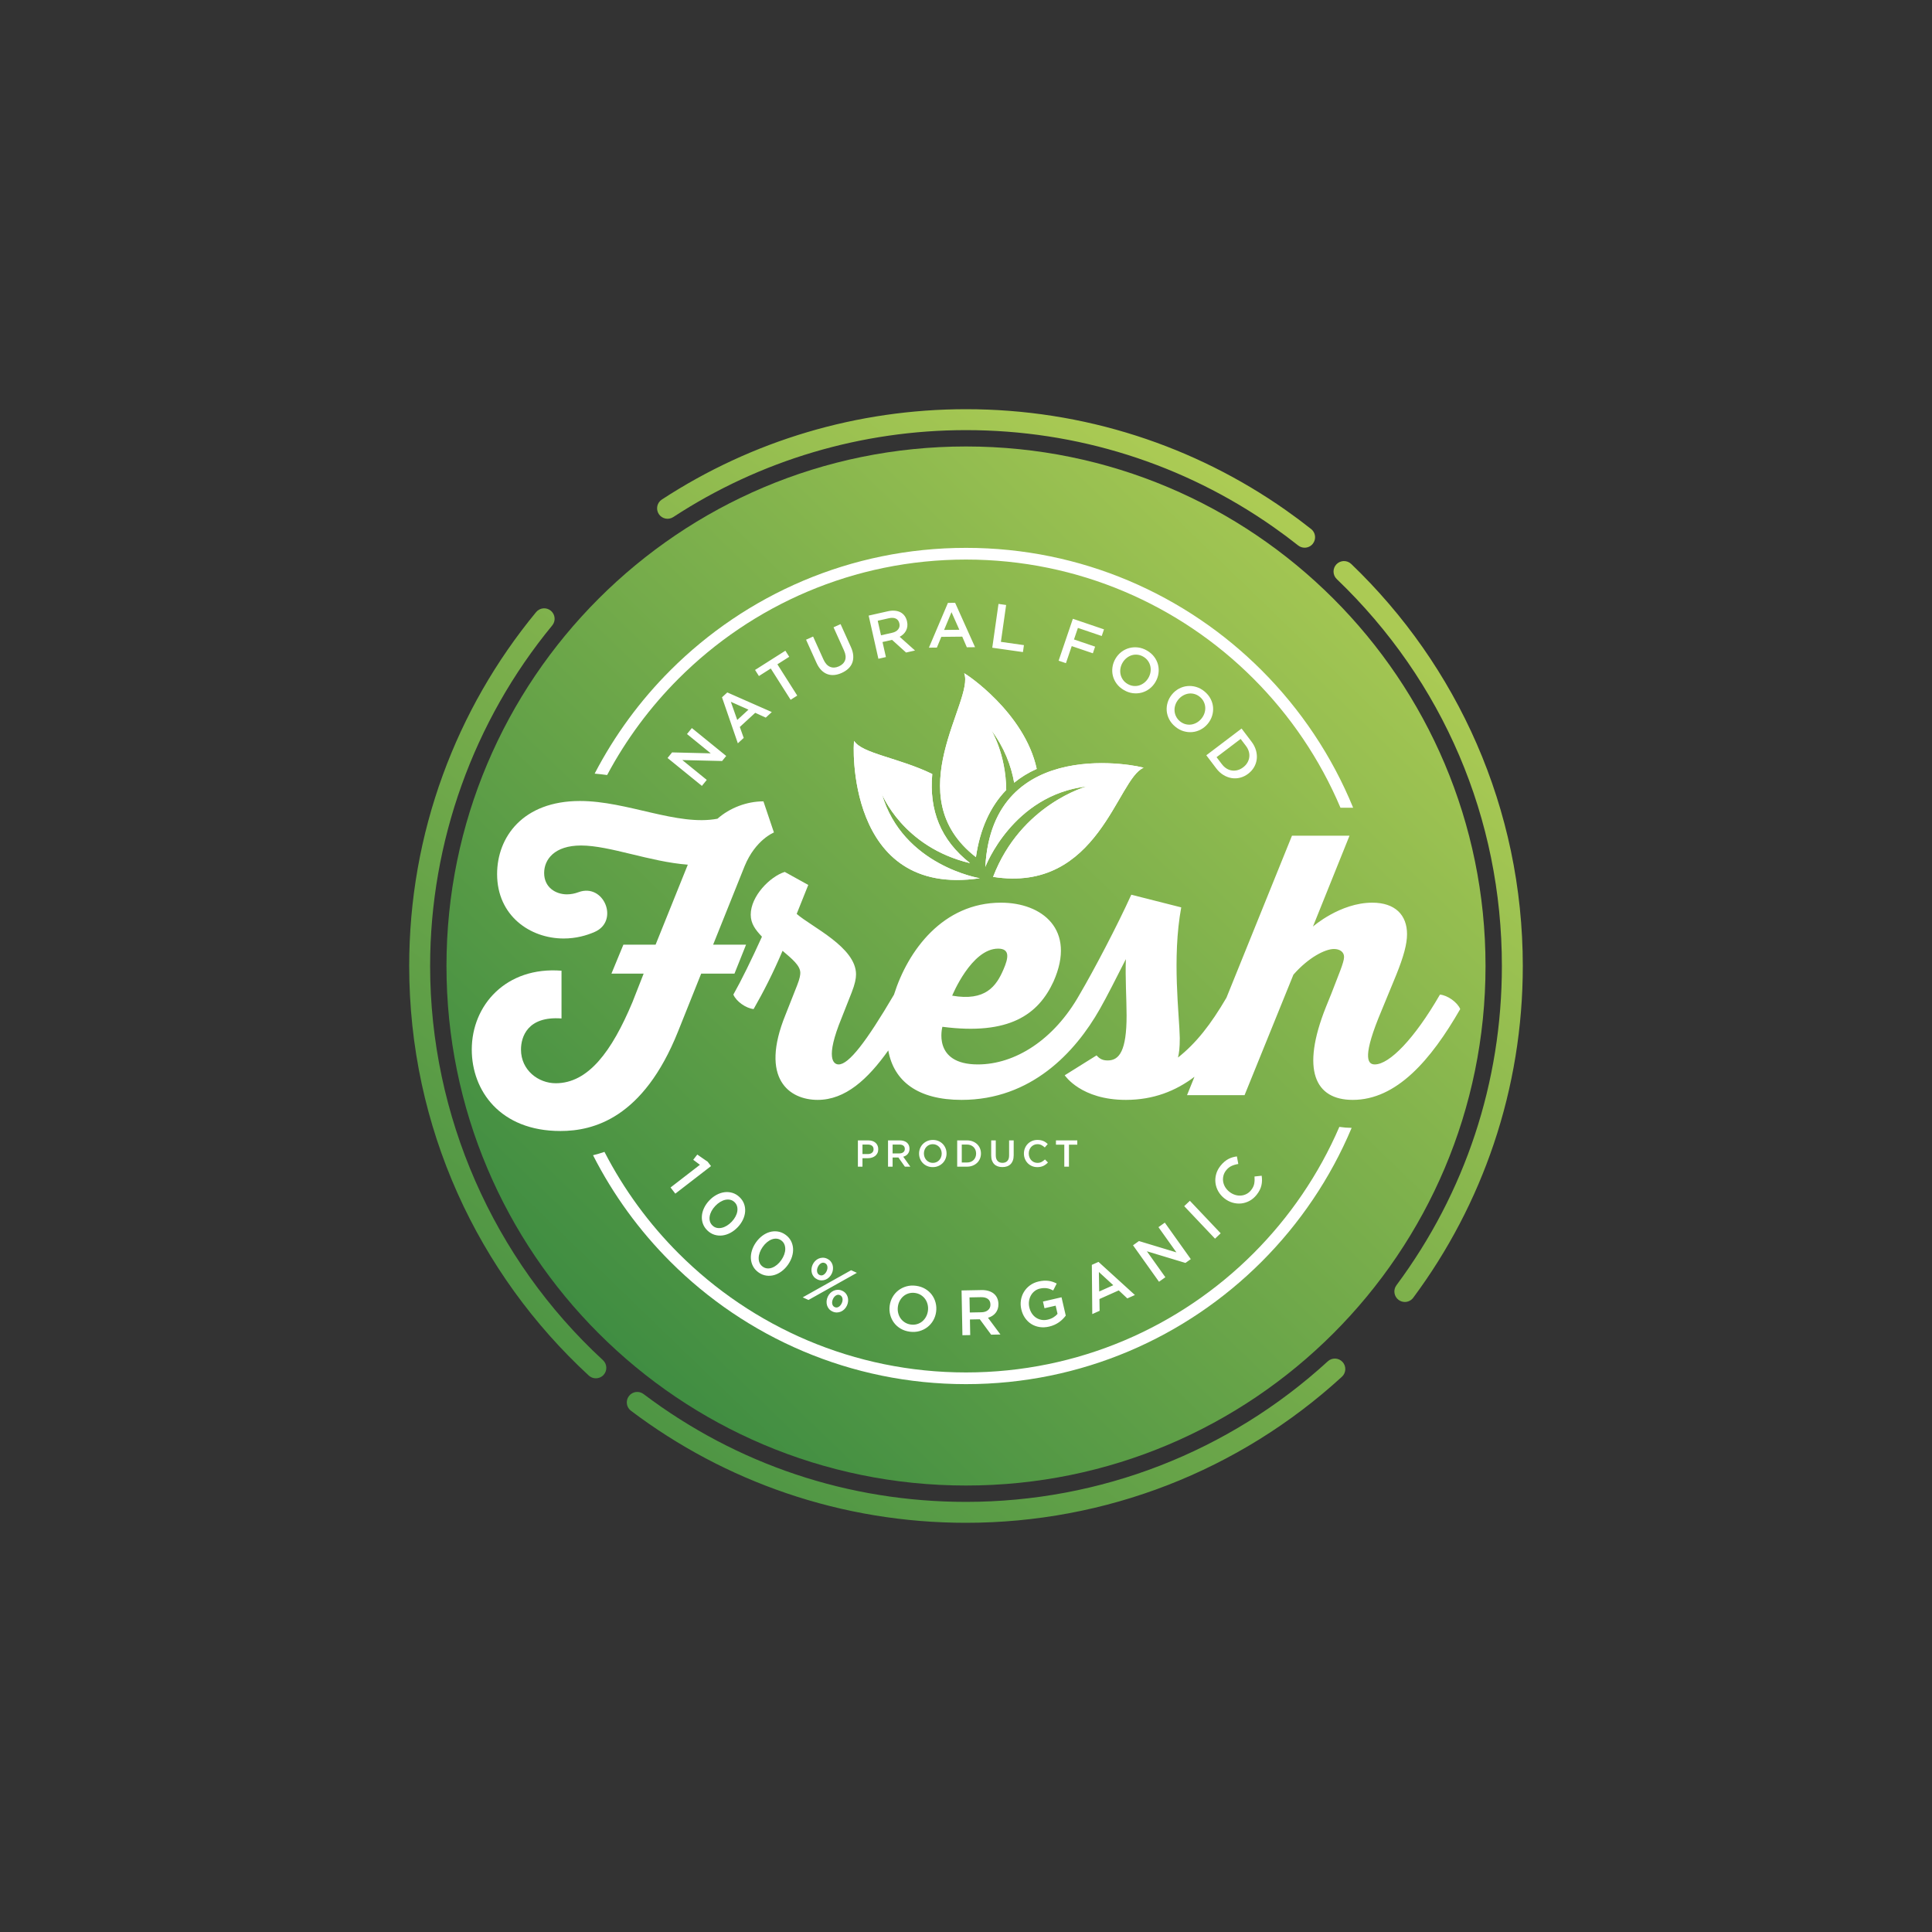<?xml version="1.0" encoding="UTF-8"?>
<svg xmlns="http://www.w3.org/2000/svg" xmlns:xlink="http://www.w3.org/1999/xlink" width="5000" height="5000" viewBox="0 0 5000 5000">
<rect x="0" y="0" width="5000" height="5000" fill="#333333" stroke="none"/>
<defs>
<clipPath id="clip-0">
<path clip-rule="nonzero" d="M 1155 1155 L 3845 1155 L 3845 3845 L 1155 3845 Z M 1155 1155 "/>
</clipPath>
<clipPath id="clip-1">
<path clip-rule="nonzero" d="M 3844.531 2500 C 3844.531 3242.559 3242.559 3844.531 2500 3844.531 C 1757.441 3844.531 1155.469 3242.559 1155.469 2500 C 1155.469 1757.441 1757.441 1155.469 2500 1155.469 C 3242.559 1155.469 3844.531 1757.441 3844.531 2500 Z M 3844.531 2500 "/>
</clipPath>
<clipPath id="clip-2">
<path clip-rule="nonzero" d="M 3844.531 2500 C 3844.531 3242.559 3242.559 3844.531 2500 3844.531 C 1757.441 3844.531 1155.469 3242.559 1155.469 2500 C 1155.469 1757.441 1757.441 1155.469 2500 1155.469 C 3242.559 1155.469 3844.531 1757.441 3844.531 2500 "/>
</clipPath>
<linearGradient id="linear-pattern-0" gradientUnits="userSpaceOnUse" x1="-0.08" y1="0" x2="1.085" y2="0" gradientTransform="matrix(2262.25, -2350.49, 2350.49, 2262.25, 1363.6, 3680.73)">
<stop offset="0" stop-color="rgb(20.784%, 52.94%, 25.098%)" stop-opacity="1"/>
<stop offset="0.062" stop-color="rgb(20.784%, 52.94%, 25.098%)" stop-opacity="1"/>
<stop offset="0.07" stop-color="rgb(20.819%, 52.96%, 25.104%)" stop-opacity="1"/>
<stop offset="0.074" stop-color="rgb(21.065%, 53.102%, 25.145%)" stop-opacity="1"/>
<stop offset="0.078" stop-color="rgb(21.277%, 53.223%, 25.18%)" stop-opacity="1"/>
<stop offset="0.082" stop-color="rgb(21.489%, 53.343%, 25.215%)" stop-opacity="1"/>
<stop offset="0.086" stop-color="rgb(21.701%, 53.465%, 25.252%)" stop-opacity="1"/>
<stop offset="0.09" stop-color="rgb(21.913%, 53.586%, 25.287%)" stop-opacity="1"/>
<stop offset="0.094" stop-color="rgb(22.125%, 53.706%, 25.322%)" stop-opacity="1"/>
<stop offset="0.098" stop-color="rgb(22.336%, 53.827%, 25.357%)" stop-opacity="1"/>
<stop offset="0.102" stop-color="rgb(22.548%, 53.949%, 25.394%)" stop-opacity="1"/>
<stop offset="0.105" stop-color="rgb(22.76%, 54.07%, 25.429%)" stop-opacity="1"/>
<stop offset="0.109" stop-color="rgb(22.972%, 54.192%, 25.465%)" stop-opacity="1"/>
<stop offset="0.113" stop-color="rgb(23.184%, 54.312%, 25.5%)" stop-opacity="1"/>
<stop offset="0.117" stop-color="rgb(23.396%, 54.434%, 25.537%)" stop-opacity="1"/>
<stop offset="0.121" stop-color="rgb(23.608%, 54.555%, 25.572%)" stop-opacity="1"/>
<stop offset="0.125" stop-color="rgb(23.82%, 54.675%, 25.607%)" stop-opacity="1"/>
<stop offset="0.129" stop-color="rgb(24.033%, 54.796%, 25.642%)" stop-opacity="1"/>
<stop offset="0.133" stop-color="rgb(24.245%, 54.918%, 25.679%)" stop-opacity="1"/>
<stop offset="0.137" stop-color="rgb(24.457%, 55.038%, 25.714%)" stop-opacity="1"/>
<stop offset="0.141" stop-color="rgb(24.669%, 55.161%, 25.751%)" stop-opacity="1"/>
<stop offset="0.145" stop-color="rgb(24.881%, 55.281%, 25.786%)" stop-opacity="1"/>
<stop offset="0.148" stop-color="rgb(25.093%, 55.403%, 25.821%)" stop-opacity="1"/>
<stop offset="0.152" stop-color="rgb(25.305%, 55.524%, 25.856%)" stop-opacity="1"/>
<stop offset="0.156" stop-color="rgb(25.517%, 55.646%, 25.893%)" stop-opacity="1"/>
<stop offset="0.16" stop-color="rgb(25.729%, 55.766%, 25.928%)" stop-opacity="1"/>
<stop offset="0.164" stop-color="rgb(25.941%, 55.888%, 25.964%)" stop-opacity="1"/>
<stop offset="0.168" stop-color="rgb(26.154%, 56.009%, 25.999%)" stop-opacity="1"/>
<stop offset="0.172" stop-color="rgb(26.366%, 56.131%, 26.036%)" stop-opacity="1"/>
<stop offset="0.176" stop-color="rgb(26.578%, 56.252%, 26.071%)" stop-opacity="1"/>
<stop offset="0.18" stop-color="rgb(26.791%, 56.374%, 26.106%)" stop-opacity="1"/>
<stop offset="0.184" stop-color="rgb(27.003%, 56.494%, 26.141%)" stop-opacity="1"/>
<stop offset="0.188" stop-color="rgb(27.216%, 56.616%, 26.178%)" stop-opacity="1"/>
<stop offset="0.191" stop-color="rgb(27.428%, 56.737%, 26.213%)" stop-opacity="1"/>
<stop offset="0.195" stop-color="rgb(27.64%, 56.859%, 26.25%)" stop-opacity="1"/>
<stop offset="0.199" stop-color="rgb(27.852%, 56.979%, 26.285%)" stop-opacity="1"/>
<stop offset="0.203" stop-color="rgb(28.064%, 57.101%, 26.321%)" stop-opacity="1"/>
<stop offset="0.207" stop-color="rgb(28.276%, 57.222%, 26.357%)" stop-opacity="1"/>
<stop offset="0.211" stop-color="rgb(28.488%, 57.344%, 26.392%)" stop-opacity="1"/>
<stop offset="0.215" stop-color="rgb(28.7%, 57.465%, 26.427%)" stop-opacity="1"/>
<stop offset="0.219" stop-color="rgb(28.914%, 57.587%, 26.463%)" stop-opacity="1"/>
<stop offset="0.223" stop-color="rgb(29.126%, 57.707%, 26.498%)" stop-opacity="1"/>
<stop offset="0.227" stop-color="rgb(29.338%, 57.829%, 26.535%)" stop-opacity="1"/>
<stop offset="0.23" stop-color="rgb(29.55%, 57.95%, 26.57%)" stop-opacity="1"/>
<stop offset="0.234" stop-color="rgb(29.762%, 58.072%, 26.607%)" stop-opacity="1"/>
<stop offset="0.238" stop-color="rgb(29.974%, 58.192%, 26.642%)" stop-opacity="1"/>
<stop offset="0.242" stop-color="rgb(30.186%, 58.315%, 26.677%)" stop-opacity="1"/>
<stop offset="0.246" stop-color="rgb(30.399%, 58.435%, 26.712%)" stop-opacity="1"/>
<stop offset="0.25" stop-color="rgb(30.612%, 58.557%, 26.749%)" stop-opacity="1"/>
<stop offset="0.254" stop-color="rgb(30.824%, 58.678%, 26.784%)" stop-opacity="1"/>
<stop offset="0.258" stop-color="rgb(31.036%, 58.8%, 26.82%)" stop-opacity="1"/>
<stop offset="0.262" stop-color="rgb(31.248%, 58.92%, 26.855%)" stop-opacity="1"/>
<stop offset="0.266" stop-color="rgb(31.461%, 59.042%, 26.892%)" stop-opacity="1"/>
<stop offset="0.27" stop-color="rgb(31.673%, 59.163%, 26.927%)" stop-opacity="1"/>
<stop offset="0.273" stop-color="rgb(31.886%, 59.285%, 26.964%)" stop-opacity="1"/>
<stop offset="0.277" stop-color="rgb(32.098%, 59.406%, 26.999%)" stop-opacity="1"/>
<stop offset="0.281" stop-color="rgb(32.31%, 59.528%, 27.034%)" stop-opacity="1"/>
<stop offset="0.285" stop-color="rgb(32.523%, 59.648%, 27.069%)" stop-opacity="1"/>
<stop offset="0.289" stop-color="rgb(32.735%, 59.77%, 27.106%)" stop-opacity="1"/>
<stop offset="0.293" stop-color="rgb(32.947%, 59.891%, 27.141%)" stop-opacity="1"/>
<stop offset="0.297" stop-color="rgb(33.16%, 60.013%, 27.177%)" stop-opacity="1"/>
<stop offset="0.301" stop-color="rgb(33.372%, 60.133%, 27.213%)" stop-opacity="1"/>
<stop offset="0.305" stop-color="rgb(33.585%, 60.255%, 27.249%)" stop-opacity="1"/>
<stop offset="0.309" stop-color="rgb(33.797%, 60.376%, 27.284%)" stop-opacity="1"/>
<stop offset="0.312" stop-color="rgb(34.01%, 60.498%, 27.321%)" stop-opacity="1"/>
<stop offset="0.316" stop-color="rgb(34.222%, 60.619%, 27.356%)" stop-opacity="1"/>
<stop offset="0.32" stop-color="rgb(34.435%, 60.741%, 27.391%)" stop-opacity="1"/>
<stop offset="0.324" stop-color="rgb(34.647%, 60.861%, 27.426%)" stop-opacity="1"/>
<stop offset="0.328" stop-color="rgb(34.859%, 60.983%, 27.463%)" stop-opacity="1"/>
<stop offset="0.332" stop-color="rgb(35.071%, 61.104%, 27.498%)" stop-opacity="1"/>
<stop offset="0.336" stop-color="rgb(35.284%, 61.226%, 27.534%)" stop-opacity="1"/>
<stop offset="0.34" stop-color="rgb(35.497%, 61.348%, 27.57%)" stop-opacity="1"/>
<stop offset="0.344" stop-color="rgb(35.709%, 61.47%, 27.606%)" stop-opacity="1"/>
<stop offset="0.348" stop-color="rgb(35.921%, 61.591%, 27.641%)" stop-opacity="1"/>
<stop offset="0.352" stop-color="rgb(36.134%, 61.713%, 27.678%)" stop-opacity="1"/>
<stop offset="0.355" stop-color="rgb(36.346%, 61.833%, 27.713%)" stop-opacity="1"/>
<stop offset="0.359" stop-color="rgb(36.559%, 61.955%, 27.748%)" stop-opacity="1"/>
<stop offset="0.363" stop-color="rgb(36.771%, 62.076%, 27.783%)" stop-opacity="1"/>
<stop offset="0.367" stop-color="rgb(36.984%, 62.198%, 27.82%)" stop-opacity="1"/>
<stop offset="0.371" stop-color="rgb(37.196%, 62.318%, 27.855%)" stop-opacity="1"/>
<stop offset="0.375" stop-color="rgb(37.408%, 62.44%, 27.892%)" stop-opacity="1"/>
<stop offset="0.379" stop-color="rgb(37.621%, 62.561%, 27.927%)" stop-opacity="1"/>
<stop offset="0.383" stop-color="rgb(37.834%, 62.683%, 27.963%)" stop-opacity="1"/>
<stop offset="0.387" stop-color="rgb(38.046%, 62.804%, 27.998%)" stop-opacity="1"/>
<stop offset="0.391" stop-color="rgb(38.258%, 62.926%, 28.035%)" stop-opacity="1"/>
<stop offset="0.395" stop-color="rgb(38.47%, 63.046%, 28.07%)" stop-opacity="1"/>
<stop offset="0.398" stop-color="rgb(38.684%, 63.168%, 28.105%)" stop-opacity="1"/>
<stop offset="0.402" stop-color="rgb(38.896%, 63.29%, 28.14%)" stop-opacity="1"/>
<stop offset="0.406" stop-color="rgb(39.108%, 63.412%, 28.177%)" stop-opacity="1"/>
<stop offset="0.41" stop-color="rgb(39.32%, 63.533%, 28.212%)" stop-opacity="1"/>
<stop offset="0.414" stop-color="rgb(39.534%, 63.655%, 28.249%)" stop-opacity="1"/>
<stop offset="0.418" stop-color="rgb(39.746%, 63.776%, 28.284%)" stop-opacity="1"/>
<stop offset="0.422" stop-color="rgb(39.958%, 63.898%, 28.32%)" stop-opacity="1"/>
<stop offset="0.426" stop-color="rgb(40.17%, 64.018%, 28.355%)" stop-opacity="1"/>
<stop offset="0.43" stop-color="rgb(40.384%, 64.14%, 28.392%)" stop-opacity="1"/>
<stop offset="0.434" stop-color="rgb(40.596%, 64.261%, 28.427%)" stop-opacity="1"/>
<stop offset="0.438" stop-color="rgb(40.808%, 64.383%, 28.462%)" stop-opacity="1"/>
<stop offset="0.441" stop-color="rgb(41.02%, 64.503%, 28.497%)" stop-opacity="1"/>
<stop offset="0.445" stop-color="rgb(41.234%, 64.626%, 28.534%)" stop-opacity="1"/>
<stop offset="0.449" stop-color="rgb(41.446%, 64.746%, 28.569%)" stop-opacity="1"/>
<stop offset="0.453" stop-color="rgb(41.658%, 64.868%, 28.606%)" stop-opacity="1"/>
<stop offset="0.457" stop-color="rgb(41.87%, 64.99%, 28.641%)" stop-opacity="1"/>
<stop offset="0.461" stop-color="rgb(42.084%, 65.112%, 28.677%)" stop-opacity="1"/>
<stop offset="0.465" stop-color="rgb(42.296%, 65.233%, 28.712%)" stop-opacity="1"/>
<stop offset="0.469" stop-color="rgb(42.508%, 65.355%, 28.749%)" stop-opacity="1"/>
<stop offset="0.473" stop-color="rgb(42.72%, 65.475%, 28.784%)" stop-opacity="1"/>
<stop offset="0.477" stop-color="rgb(42.934%, 65.598%, 28.819%)" stop-opacity="1"/>
<stop offset="0.48" stop-color="rgb(43.146%, 65.718%, 28.854%)" stop-opacity="1"/>
<stop offset="0.484" stop-color="rgb(43.358%, 65.84%, 28.891%)" stop-opacity="1"/>
<stop offset="0.488" stop-color="rgb(43.57%, 65.961%, 28.926%)" stop-opacity="1"/>
<stop offset="0.492" stop-color="rgb(43.784%, 66.083%, 28.963%)" stop-opacity="1"/>
<stop offset="0.496" stop-color="rgb(43.996%, 66.203%, 28.998%)" stop-opacity="1"/>
<stop offset="0.5" stop-color="rgb(44.208%, 66.325%, 29.034%)" stop-opacity="1"/>
<stop offset="0.504" stop-color="rgb(44.42%, 66.447%, 29.07%)" stop-opacity="1"/>
<stop offset="0.508" stop-color="rgb(44.633%, 66.57%, 29.106%)" stop-opacity="1"/>
<stop offset="0.512" stop-color="rgb(44.846%, 66.69%, 29.141%)" stop-opacity="1"/>
<stop offset="0.516" stop-color="rgb(45.059%, 66.812%, 29.178%)" stop-opacity="1"/>
<stop offset="0.52" stop-color="rgb(45.271%, 66.933%, 29.213%)" stop-opacity="1"/>
<stop offset="0.523" stop-color="rgb(45.483%, 67.055%, 29.248%)" stop-opacity="1"/>
<stop offset="0.527" stop-color="rgb(45.695%, 67.175%, 29.283%)" stop-opacity="1"/>
<stop offset="0.531" stop-color="rgb(45.909%, 67.297%, 29.32%)" stop-opacity="1"/>
<stop offset="0.535" stop-color="rgb(46.121%, 67.418%, 29.355%)" stop-opacity="1"/>
<stop offset="0.539" stop-color="rgb(46.333%, 67.54%, 29.391%)" stop-opacity="1"/>
<stop offset="0.543" stop-color="rgb(46.545%, 67.662%, 29.427%)" stop-opacity="1"/>
<stop offset="0.547" stop-color="rgb(46.759%, 67.784%, 29.463%)" stop-opacity="1"/>
<stop offset="0.551" stop-color="rgb(46.971%, 67.905%, 29.498%)" stop-opacity="1"/>
<stop offset="0.555" stop-color="rgb(47.185%, 68.027%, 29.535%)" stop-opacity="1"/>
<stop offset="0.559" stop-color="rgb(47.397%, 68.147%, 29.57%)" stop-opacity="1"/>
<stop offset="0.562" stop-color="rgb(47.609%, 68.269%, 29.605%)" stop-opacity="1"/>
<stop offset="0.566" stop-color="rgb(47.821%, 68.39%, 29.64%)" stop-opacity="1"/>
<stop offset="0.57" stop-color="rgb(48.035%, 68.512%, 29.677%)" stop-opacity="1"/>
<stop offset="0.574" stop-color="rgb(48.247%, 68.633%, 29.712%)" stop-opacity="1"/>
<stop offset="0.578" stop-color="rgb(48.459%, 68.755%, 29.749%)" stop-opacity="1"/>
<stop offset="0.582" stop-color="rgb(48.671%, 68.877%, 29.784%)" stop-opacity="1"/>
<stop offset="0.586" stop-color="rgb(48.885%, 68.999%, 29.82%)" stop-opacity="1"/>
<stop offset="0.59" stop-color="rgb(49.097%, 69.119%, 29.855%)" stop-opacity="1"/>
<stop offset="0.594" stop-color="rgb(49.31%, 69.241%, 29.892%)" stop-opacity="1"/>
<stop offset="0.598" stop-color="rgb(49.522%, 69.362%, 29.927%)" stop-opacity="1"/>
<stop offset="0.602" stop-color="rgb(49.734%, 69.484%, 29.964%)" stop-opacity="1"/>
<stop offset="0.605" stop-color="rgb(49.947%, 69.604%, 29.999%)" stop-opacity="1"/>
<stop offset="0.609" stop-color="rgb(50.16%, 69.727%, 30.034%)" stop-opacity="1"/>
<stop offset="0.613" stop-color="rgb(50.372%, 69.849%, 30.069%)" stop-opacity="1"/>
<stop offset="0.617" stop-color="rgb(50.586%, 69.971%, 30.106%)" stop-opacity="1"/>
<stop offset="0.621" stop-color="rgb(50.798%, 70.091%, 30.141%)" stop-opacity="1"/>
<stop offset="0.625" stop-color="rgb(51.01%, 70.213%, 30.177%)" stop-opacity="1"/>
<stop offset="0.629" stop-color="rgb(51.222%, 70.334%, 30.212%)" stop-opacity="1"/>
<stop offset="0.633" stop-color="rgb(51.436%, 70.456%, 30.249%)" stop-opacity="1"/>
<stop offset="0.637" stop-color="rgb(51.648%, 70.576%, 30.284%)" stop-opacity="1"/>
<stop offset="0.641" stop-color="rgb(51.862%, 70.699%, 30.321%)" stop-opacity="1"/>
<stop offset="0.645" stop-color="rgb(52.074%, 70.819%, 30.356%)" stop-opacity="1"/>
<stop offset="0.648" stop-color="rgb(52.286%, 70.941%, 30.392%)" stop-opacity="1"/>
<stop offset="0.652" stop-color="rgb(52.498%, 71.063%, 30.428%)" stop-opacity="1"/>
<stop offset="0.656" stop-color="rgb(52.711%, 71.185%, 30.463%)" stop-opacity="1"/>
<stop offset="0.66" stop-color="rgb(52.924%, 71.306%, 30.498%)" stop-opacity="1"/>
<stop offset="0.664" stop-color="rgb(53.137%, 71.428%, 30.534%)" stop-opacity="1"/>
<stop offset="0.668" stop-color="rgb(53.349%, 71.548%, 30.569%)" stop-opacity="1"/>
<stop offset="0.672" stop-color="rgb(53.561%, 71.671%, 30.606%)" stop-opacity="1"/>
<stop offset="0.676" stop-color="rgb(53.773%, 71.791%, 30.641%)" stop-opacity="1"/>
<stop offset="0.68" stop-color="rgb(53.987%, 71.913%, 30.678%)" stop-opacity="1"/>
<stop offset="0.684" stop-color="rgb(54.199%, 72.035%, 30.713%)" stop-opacity="1"/>
<stop offset="0.688" stop-color="rgb(54.413%, 72.157%, 30.75%)" stop-opacity="1"/>
<stop offset="0.691" stop-color="rgb(54.625%, 72.278%, 30.785%)" stop-opacity="1"/>
<stop offset="0.695" stop-color="rgb(54.837%, 72.4%, 30.821%)" stop-opacity="1"/>
<stop offset="0.699" stop-color="rgb(55.049%, 72.52%, 30.856%)" stop-opacity="1"/>
<stop offset="0.703" stop-color="rgb(55.263%, 72.643%, 30.891%)" stop-opacity="1"/>
<stop offset="0.707" stop-color="rgb(55.475%, 72.763%, 30.927%)" stop-opacity="1"/>
<stop offset="0.711" stop-color="rgb(55.688%, 72.885%, 30.963%)" stop-opacity="1"/>
<stop offset="0.715" stop-color="rgb(55.901%, 73.007%, 30.998%)" stop-opacity="1"/>
<stop offset="0.719" stop-color="rgb(56.113%, 73.129%, 31.035%)" stop-opacity="1"/>
<stop offset="0.723" stop-color="rgb(56.325%, 73.25%, 31.07%)" stop-opacity="1"/>
<stop offset="0.727" stop-color="rgb(56.538%, 73.372%, 31.107%)" stop-opacity="1"/>
<stop offset="0.73" stop-color="rgb(56.75%, 73.492%, 31.142%)" stop-opacity="1"/>
<stop offset="0.734" stop-color="rgb(56.964%, 73.615%, 31.178%)" stop-opacity="1"/>
<stop offset="0.738" stop-color="rgb(57.176%, 73.735%, 31.213%)" stop-opacity="1"/>
<stop offset="0.742" stop-color="rgb(57.388%, 73.857%, 31.25%)" stop-opacity="1"/>
<stop offset="0.746" stop-color="rgb(57.6%, 73.979%, 31.285%)" stop-opacity="1"/>
<stop offset="0.75" stop-color="rgb(57.814%, 74.101%, 31.32%)" stop-opacity="1"/>
<stop offset="0.754" stop-color="rgb(58.026%, 74.222%, 31.355%)" stop-opacity="1"/>
<stop offset="0.758" stop-color="rgb(58.24%, 74.344%, 31.392%)" stop-opacity="1"/>
<stop offset="0.762" stop-color="rgb(58.452%, 74.464%, 31.427%)" stop-opacity="1"/>
<stop offset="0.766" stop-color="rgb(58.664%, 74.586%, 31.464%)" stop-opacity="1"/>
<stop offset="0.77" stop-color="rgb(58.876%, 74.707%, 31.499%)" stop-opacity="1"/>
<stop offset="0.773" stop-color="rgb(59.09%, 74.829%, 31.535%)" stop-opacity="1"/>
<stop offset="0.777" stop-color="rgb(59.302%, 74.951%, 31.57%)" stop-opacity="1"/>
<stop offset="0.781" stop-color="rgb(59.515%, 75.073%, 31.607%)" stop-opacity="1"/>
<stop offset="0.785" stop-color="rgb(59.727%, 75.194%, 31.642%)" stop-opacity="1"/>
<stop offset="0.789" stop-color="rgb(59.941%, 75.316%, 31.679%)" stop-opacity="1"/>
<stop offset="0.793" stop-color="rgb(60.153%, 75.436%, 31.714%)" stop-opacity="1"/>
<stop offset="0.797" stop-color="rgb(60.365%, 75.558%, 31.75%)" stop-opacity="1"/>
<stop offset="0.801" stop-color="rgb(60.577%, 75.681%, 31.786%)" stop-opacity="1"/>
<stop offset="0.805" stop-color="rgb(60.791%, 75.803%, 31.821%)" stop-opacity="1"/>
<stop offset="0.809" stop-color="rgb(61.003%, 75.923%, 31.856%)" stop-opacity="1"/>
<stop offset="0.812" stop-color="rgb(61.217%, 76.045%, 31.892%)" stop-opacity="1"/>
<stop offset="0.816" stop-color="rgb(61.429%, 76.166%, 31.927%)" stop-opacity="1"/>
<stop offset="0.82" stop-color="rgb(61.642%, 76.288%, 31.964%)" stop-opacity="1"/>
<stop offset="0.824" stop-color="rgb(61.855%, 76.408%, 31.999%)" stop-opacity="1"/>
<stop offset="0.828" stop-color="rgb(62.067%, 76.53%, 32.036%)" stop-opacity="1"/>
<stop offset="0.832" stop-color="rgb(62.279%, 76.653%, 32.071%)" stop-opacity="1"/>
<stop offset="0.836" stop-color="rgb(62.492%, 76.775%, 32.108%)" stop-opacity="1"/>
<stop offset="0.84" stop-color="rgb(62.704%, 76.895%, 32.143%)" stop-opacity="1"/>
<stop offset="0.844" stop-color="rgb(62.918%, 77.017%, 32.179%)" stop-opacity="1"/>
<stop offset="0.848" stop-color="rgb(63.13%, 77.138%, 32.214%)" stop-opacity="1"/>
<stop offset="0.852" stop-color="rgb(63.344%, 77.26%, 32.249%)" stop-opacity="1"/>
<stop offset="0.855" stop-color="rgb(63.556%, 77.38%, 32.285%)" stop-opacity="1"/>
<stop offset="0.859" stop-color="rgb(63.768%, 77.502%, 32.321%)" stop-opacity="1"/>
<stop offset="0.863" stop-color="rgb(63.98%, 77.625%, 32.356%)" stop-opacity="1"/>
<stop offset="0.867" stop-color="rgb(64.194%, 77.747%, 32.393%)" stop-opacity="1"/>
<stop offset="0.871" stop-color="rgb(64.406%, 77.867%, 32.428%)" stop-opacity="1"/>
<stop offset="0.875" stop-color="rgb(64.619%, 77.989%, 32.465%)" stop-opacity="1"/>
<stop offset="0.879" stop-color="rgb(64.832%, 78.11%, 32.5%)" stop-opacity="1"/>
<stop offset="0.883" stop-color="rgb(65.045%, 78.232%, 32.536%)" stop-opacity="1"/>
<stop offset="0.887" stop-color="rgb(65.257%, 78.354%, 32.571%)" stop-opacity="1"/>
<stop offset="0.891" stop-color="rgb(65.469%, 78.476%, 32.608%)" stop-opacity="1"/>
<stop offset="0.895" stop-color="rgb(65.681%, 78.596%, 32.643%)" stop-opacity="1"/>
<stop offset="0.898" stop-color="rgb(65.895%, 78.719%, 32.68%)" stop-opacity="1"/>
<stop offset="0.902" stop-color="rgb(66.107%, 78.839%, 32.715%)" stop-opacity="1"/>
<stop offset="0.906" stop-color="rgb(66.321%, 78.961%, 32.75%)" stop-opacity="1"/>
<stop offset="0.91" stop-color="rgb(66.533%, 79.082%, 32.785%)" stop-opacity="1"/>
<stop offset="0.914" stop-color="rgb(66.747%, 79.204%, 32.822%)" stop-opacity="1"/>
<stop offset="0.918" stop-color="rgb(66.959%, 79.326%, 32.857%)" stop-opacity="1"/>
<stop offset="0.922" stop-color="rgb(67.171%, 79.448%, 32.893%)" stop-opacity="1"/>
<stop offset="0.938" stop-color="rgb(67.31%, 79.527%, 32.916%)" stop-opacity="1"/>
<stop offset="1" stop-color="rgb(67.45%, 79.607%, 32.941%)" stop-opacity="1"/>
</linearGradient>
<clipPath id="clip-3">
<path clip-rule="nonzero" d="M 1059 1574 L 1570 1574 L 1570 3568 L 1059 3568 Z M 1059 1574 "/>
</clipPath>
<clipPath id="clip-4">
<path clip-rule="nonzero" d="M 1560.43 3520.09 C 1276.18 3258.141 1113.148 2886.328 1113.148 2500 C 1113.148 2178.949 1225.391 1865.941 1429.191 1618.621 C 1438.699 1607.078 1437.051 1590.02 1425.512 1580.512 C 1413.969 1571 1396.91 1572.648 1387.398 1584.191 C 1283.34 1710.461 1202.211 1852.051 1146.262 2005.039 C 1088.359 2163.359 1059 2329.891 1059 2500 C 1059 2602.93 1069.91 2705.68 1091.43 2805.41 C 1112.391 2902.512 1143.609 2997.73 1184.23 3088.422 C 1224.109 3177.461 1273.352 3262.828 1330.59 3342.18 C 1387.352 3420.852 1452.328 3494.109 1523.73 3559.91 C 1528.941 3564.711 1535.512 3567.07 1542.07 3567.07 C 1549.379 3567.07 1556.648 3564.141 1561.988 3558.352 C 1572.121 3547.352 1571.422 3530.219 1560.43 3520.09 Z M 1560.43 3520.09 "/>
</clipPath>
<clipPath id="clip-5">
<path clip-rule="nonzero" d="M 1560.43 3520.09 C 1276.18 3258.141 1113.148 2886.328 1113.148 2500 C 1113.148 2178.949 1225.391 1865.941 1429.191 1618.621 C 1438.699 1607.078 1437.051 1590.02 1425.512 1580.512 C 1413.969 1571 1396.91 1572.648 1387.398 1584.191 C 1283.34 1710.461 1202.211 1852.051 1146.262 2005.039 C 1088.359 2163.359 1059 2329.891 1059 2500 C 1059 2602.93 1069.91 2705.68 1091.43 2805.41 C 1112.391 2902.512 1143.609 2997.73 1184.23 3088.422 C 1224.109 3177.461 1273.352 3262.828 1330.59 3342.18 C 1387.352 3420.852 1452.328 3494.109 1523.73 3559.91 C 1528.941 3564.711 1535.512 3567.07 1542.07 3567.07 C 1549.379 3567.07 1556.648 3564.141 1561.988 3558.352 C 1572.121 3547.352 1571.422 3530.219 1560.43 3520.09 "/>
</clipPath>
<linearGradient id="linear-pattern-1" gradientUnits="userSpaceOnUse" x1="0.137" y1="0" x2="0.658" y2="0" gradientTransform="matrix(2230.16, -2855.89, 2855.89, 2230.16, 528.816, 3782.2)">
<stop offset="0" stop-color="rgb(27.156%, 56.583%, 26.169%)" stop-opacity="1"/>
<stop offset="0.016" stop-color="rgb(27.345%, 56.691%, 26.199%)" stop-opacity="1"/>
<stop offset="0.031" stop-color="rgb(27.725%, 56.908%, 26.263%)" stop-opacity="1"/>
<stop offset="0.047" stop-color="rgb(28.105%, 57.124%, 26.328%)" stop-opacity="1"/>
<stop offset="0.062" stop-color="rgb(28.485%, 57.341%, 26.392%)" stop-opacity="1"/>
<stop offset="0.078" stop-color="rgb(28.865%, 57.558%, 26.456%)" stop-opacity="1"/>
<stop offset="0.094" stop-color="rgb(29.245%, 57.776%, 26.52%)" stop-opacity="1"/>
<stop offset="0.109" stop-color="rgb(29.625%, 57.993%, 26.582%)" stop-opacity="1"/>
<stop offset="0.125" stop-color="rgb(30.003%, 58.209%, 26.646%)" stop-opacity="1"/>
<stop offset="0.141" stop-color="rgb(30.383%, 58.426%, 26.711%)" stop-opacity="1"/>
<stop offset="0.156" stop-color="rgb(30.763%, 58.644%, 26.775%)" stop-opacity="1"/>
<stop offset="0.172" stop-color="rgb(31.143%, 58.861%, 26.839%)" stop-opacity="1"/>
<stop offset="0.188" stop-color="rgb(31.523%, 59.077%, 26.903%)" stop-opacity="1"/>
<stop offset="0.203" stop-color="rgb(31.903%, 59.296%, 26.967%)" stop-opacity="1"/>
<stop offset="0.219" stop-color="rgb(32.283%, 59.512%, 27.029%)" stop-opacity="1"/>
<stop offset="0.234" stop-color="rgb(32.663%, 59.729%, 27.094%)" stop-opacity="1"/>
<stop offset="0.25" stop-color="rgb(33.043%, 59.946%, 27.158%)" stop-opacity="1"/>
<stop offset="0.266" stop-color="rgb(33.424%, 60.164%, 27.222%)" stop-opacity="1"/>
<stop offset="0.281" stop-color="rgb(33.804%, 60.381%, 27.286%)" stop-opacity="1"/>
<stop offset="0.297" stop-color="rgb(34.184%, 60.597%, 27.35%)" stop-opacity="1"/>
<stop offset="0.312" stop-color="rgb(34.564%, 60.815%, 27.414%)" stop-opacity="1"/>
<stop offset="0.328" stop-color="rgb(34.944%, 61.032%, 27.477%)" stop-opacity="1"/>
<stop offset="0.344" stop-color="rgb(35.324%, 61.249%, 27.541%)" stop-opacity="1"/>
<stop offset="0.359" stop-color="rgb(35.704%, 61.467%, 27.605%)" stop-opacity="1"/>
<stop offset="0.375" stop-color="rgb(36.084%, 61.684%, 27.669%)" stop-opacity="1"/>
<stop offset="0.391" stop-color="rgb(36.464%, 61.9%, 27.733%)" stop-opacity="1"/>
<stop offset="0.406" stop-color="rgb(36.844%, 62.119%, 27.797%)" stop-opacity="1"/>
<stop offset="0.422" stop-color="rgb(37.224%, 62.335%, 27.861%)" stop-opacity="1"/>
<stop offset="0.438" stop-color="rgb(37.604%, 62.552%, 27.924%)" stop-opacity="1"/>
<stop offset="0.453" stop-color="rgb(37.985%, 62.77%, 27.988%)" stop-opacity="1"/>
<stop offset="0.469" stop-color="rgb(38.365%, 62.987%, 28.052%)" stop-opacity="1"/>
<stop offset="0.484" stop-color="rgb(38.745%, 63.203%, 28.116%)" stop-opacity="1"/>
<stop offset="0.5" stop-color="rgb(39.125%, 63.422%, 28.18%)" stop-opacity="1"/>
<stop offset="0.516" stop-color="rgb(39.505%, 63.638%, 28.244%)" stop-opacity="1"/>
<stop offset="0.531" stop-color="rgb(39.885%, 63.857%, 28.308%)" stop-opacity="1"/>
<stop offset="0.547" stop-color="rgb(40.265%, 64.073%, 28.372%)" stop-opacity="1"/>
<stop offset="0.562" stop-color="rgb(40.646%, 64.29%, 28.435%)" stop-opacity="1"/>
<stop offset="0.578" stop-color="rgb(41.026%, 64.508%, 28.499%)" stop-opacity="1"/>
<stop offset="0.594" stop-color="rgb(41.406%, 64.725%, 28.563%)" stop-opacity="1"/>
<stop offset="0.609" stop-color="rgb(41.786%, 64.941%, 28.627%)" stop-opacity="1"/>
<stop offset="0.625" stop-color="rgb(42.166%, 65.16%, 28.691%)" stop-opacity="1"/>
<stop offset="0.641" stop-color="rgb(42.548%, 65.376%, 28.755%)" stop-opacity="1"/>
<stop offset="0.656" stop-color="rgb(42.928%, 65.594%, 28.819%)" stop-opacity="1"/>
<stop offset="0.672" stop-color="rgb(43.307%, 65.811%, 28.883%)" stop-opacity="1"/>
<stop offset="0.688" stop-color="rgb(43.687%, 66.028%, 28.947%)" stop-opacity="1"/>
<stop offset="0.703" stop-color="rgb(44.067%, 66.246%, 29.01%)" stop-opacity="1"/>
<stop offset="0.719" stop-color="rgb(44.449%, 66.463%, 29.074%)" stop-opacity="1"/>
<stop offset="0.734" stop-color="rgb(44.829%, 66.681%, 29.138%)" stop-opacity="1"/>
<stop offset="0.75" stop-color="rgb(45.209%, 66.898%, 29.202%)" stop-opacity="1"/>
<stop offset="0.766" stop-color="rgb(45.589%, 67.114%, 29.266%)" stop-opacity="1"/>
<stop offset="0.781" stop-color="rgb(45.969%, 67.332%, 29.33%)" stop-opacity="1"/>
<stop offset="0.797" stop-color="rgb(46.35%, 67.549%, 29.395%)" stop-opacity="1"/>
<stop offset="0.812" stop-color="rgb(46.73%, 67.767%, 29.459%)" stop-opacity="1"/>
<stop offset="0.828" stop-color="rgb(47.11%, 67.984%, 29.521%)" stop-opacity="1"/>
<stop offset="0.844" stop-color="rgb(47.49%, 68.202%, 29.585%)" stop-opacity="1"/>
<stop offset="0.859" stop-color="rgb(47.871%, 68.419%, 29.649%)" stop-opacity="1"/>
<stop offset="0.875" stop-color="rgb(48.251%, 68.636%, 29.713%)" stop-opacity="1"/>
<stop offset="0.891" stop-color="rgb(48.631%, 68.854%, 29.778%)" stop-opacity="1"/>
<stop offset="0.906" stop-color="rgb(49.011%, 69.07%, 29.842%)" stop-opacity="1"/>
<stop offset="0.922" stop-color="rgb(49.393%, 69.289%, 29.906%)" stop-opacity="1"/>
<stop offset="0.938" stop-color="rgb(49.773%, 69.505%, 29.97%)" stop-opacity="1"/>
<stop offset="0.953" stop-color="rgb(50.153%, 69.724%, 30.034%)" stop-opacity="1"/>
<stop offset="0.969" stop-color="rgb(50.533%, 69.94%, 30.098%)" stop-opacity="1"/>
<stop offset="0.984" stop-color="rgb(50.914%, 70.157%, 30.161%)" stop-opacity="1"/>
<stop offset="1" stop-color="rgb(51.294%, 70.375%, 30.225%)" stop-opacity="1"/>
</linearGradient>
<clipPath id="clip-6">
<path clip-rule="nonzero" d="M 1622 3515 L 3482 3515 L 3482 3941 L 1622 3941 Z M 1622 3515 "/>
</clipPath>
<clipPath id="clip-7">
<path clip-rule="nonzero" d="M 3436.289 3523.102 C 3180.121 3757.672 2847.602 3886.852 2500 3886.852 C 2196.031 3886.852 1907.469 3790.352 1665.5 3607.789 C 1653.57 3598.781 1636.59 3601.16 1627.578 3613.09 C 1618.578 3625.031 1620.949 3642.012 1632.891 3651.012 C 1755.191 3743.289 1890.441 3815.039 2034.859 3864.27 C 2184.23 3915.18 2340.73 3941 2500 3941 C 2861.18 3941 3206.68 3806.77 3472.859 3563.039 C 3483.891 3552.941 3484.641 3535.809 3474.539 3524.789 C 3464.441 3513.762 3447.32 3513 3436.289 3523.102 Z M 3436.289 3523.102 "/>
</clipPath>
<clipPath id="clip-8">
<path clip-rule="nonzero" d="M 3436.289 3523.102 C 3180.121 3757.672 2847.602 3886.852 2500 3886.852 C 2196.031 3886.852 1907.469 3790.352 1665.5 3607.789 C 1653.57 3598.781 1636.59 3601.16 1627.578 3613.09 C 1618.578 3625.031 1620.949 3642.012 1632.891 3651.012 C 1755.191 3743.289 1890.441 3815.039 2034.859 3864.27 C 2184.23 3915.18 2340.73 3941 2500 3941 C 2861.18 3941 3206.68 3806.77 3472.859 3563.039 C 3483.891 3552.941 3484.641 3535.809 3474.539 3524.789 C 3464.441 3513.762 3447.32 3513 3436.289 3523.102 "/>
</clipPath>
<linearGradient id="linear-pattern-2" gradientUnits="userSpaceOnUse" x1="0.151" y1="0" x2="0.561" y2="0" gradientTransform="matrix(2230.16, -2855.89, 2855.89, 2230.16, 1690.48, 4689.34)">
<stop offset="0" stop-color="rgb(27.795%, 56.947%, 26.276%)" stop-opacity="1"/>
<stop offset="0.016" stop-color="rgb(27.945%, 57.033%, 26.3%)" stop-opacity="1"/>
<stop offset="0.031" stop-color="rgb(28.244%, 57.204%, 26.35%)" stop-opacity="1"/>
<stop offset="0.047" stop-color="rgb(28.542%, 57.375%, 26.401%)" stop-opacity="1"/>
<stop offset="0.062" stop-color="rgb(28.841%, 57.544%, 26.451%)" stop-opacity="1"/>
<stop offset="0.078" stop-color="rgb(29.14%, 57.715%, 26.501%)" stop-opacity="1"/>
<stop offset="0.094" stop-color="rgb(29.439%, 57.886%, 26.552%)" stop-opacity="1"/>
<stop offset="0.109" stop-color="rgb(29.738%, 58.057%, 26.601%)" stop-opacity="1"/>
<stop offset="0.125" stop-color="rgb(30.035%, 58.228%, 26.651%)" stop-opacity="1"/>
<stop offset="0.141" stop-color="rgb(30.334%, 58.398%, 26.701%)" stop-opacity="1"/>
<stop offset="0.156" stop-color="rgb(30.634%, 58.569%, 26.752%)" stop-opacity="1"/>
<stop offset="0.172" stop-color="rgb(30.933%, 58.74%, 26.802%)" stop-opacity="1"/>
<stop offset="0.188" stop-color="rgb(31.232%, 58.911%, 26.852%)" stop-opacity="1"/>
<stop offset="0.203" stop-color="rgb(31.531%, 59.082%, 26.903%)" stop-opacity="1"/>
<stop offset="0.219" stop-color="rgb(31.83%, 59.253%, 26.953%)" stop-opacity="1"/>
<stop offset="0.234" stop-color="rgb(32.127%, 59.422%, 27.003%)" stop-opacity="1"/>
<stop offset="0.25" stop-color="rgb(32.426%, 59.593%, 27.054%)" stop-opacity="1"/>
<stop offset="0.266" stop-color="rgb(32.726%, 59.764%, 27.104%)" stop-opacity="1"/>
<stop offset="0.281" stop-color="rgb(33.025%, 59.935%, 27.155%)" stop-opacity="1"/>
<stop offset="0.297" stop-color="rgb(33.324%, 60.106%, 27.203%)" stop-opacity="1"/>
<stop offset="0.312" stop-color="rgb(33.623%, 60.277%, 27.254%)" stop-opacity="1"/>
<stop offset="0.328" stop-color="rgb(33.922%, 60.448%, 27.304%)" stop-opacity="1"/>
<stop offset="0.344" stop-color="rgb(34.221%, 60.619%, 27.354%)" stop-opacity="1"/>
<stop offset="0.359" stop-color="rgb(34.52%, 60.789%, 27.405%)" stop-opacity="1"/>
<stop offset="0.375" stop-color="rgb(34.818%, 60.96%, 27.455%)" stop-opacity="1"/>
<stop offset="0.391" stop-color="rgb(35.117%, 61.131%, 27.505%)" stop-opacity="1"/>
<stop offset="0.406" stop-color="rgb(35.416%, 61.302%, 27.556%)" stop-opacity="1"/>
<stop offset="0.422" stop-color="rgb(35.715%, 61.473%, 27.606%)" stop-opacity="1"/>
<stop offset="0.438" stop-color="rgb(36.014%, 61.644%, 27.657%)" stop-opacity="1"/>
<stop offset="0.453" stop-color="rgb(36.313%, 61.815%, 27.707%)" stop-opacity="1"/>
<stop offset="0.469" stop-color="rgb(36.612%, 61.986%, 27.757%)" stop-opacity="1"/>
<stop offset="0.484" stop-color="rgb(36.911%, 62.157%, 27.808%)" stop-opacity="1"/>
<stop offset="0.5" stop-color="rgb(37.21%, 62.328%, 27.858%)" stop-opacity="1"/>
<stop offset="0.516" stop-color="rgb(37.509%, 62.498%, 27.907%)" stop-opacity="1"/>
<stop offset="0.531" stop-color="rgb(37.808%, 62.668%, 27.957%)" stop-opacity="1"/>
<stop offset="0.547" stop-color="rgb(38.107%, 62.839%, 28.008%)" stop-opacity="1"/>
<stop offset="0.562" stop-color="rgb(38.406%, 63.01%, 28.058%)" stop-opacity="1"/>
<stop offset="0.578" stop-color="rgb(38.705%, 63.181%, 28.108%)" stop-opacity="1"/>
<stop offset="0.594" stop-color="rgb(39.005%, 63.351%, 28.159%)" stop-opacity="1"/>
<stop offset="0.609" stop-color="rgb(39.304%, 63.522%, 28.209%)" stop-opacity="1"/>
<stop offset="0.625" stop-color="rgb(39.603%, 63.693%, 28.259%)" stop-opacity="1"/>
<stop offset="0.641" stop-color="rgb(39.902%, 63.864%, 28.31%)" stop-opacity="1"/>
<stop offset="0.656" stop-color="rgb(40.199%, 64.035%, 28.36%)" stop-opacity="1"/>
<stop offset="0.672" stop-color="rgb(40.498%, 64.206%, 28.41%)" stop-opacity="1"/>
<stop offset="0.688" stop-color="rgb(40.797%, 64.377%, 28.461%)" stop-opacity="1"/>
<stop offset="0.703" stop-color="rgb(41.096%, 64.548%, 28.511%)" stop-opacity="1"/>
<stop offset="0.719" stop-color="rgb(41.396%, 64.719%, 28.561%)" stop-opacity="1"/>
<stop offset="0.734" stop-color="rgb(41.695%, 64.89%, 28.612%)" stop-opacity="1"/>
<stop offset="0.75" stop-color="rgb(41.994%, 65.06%, 28.662%)" stop-opacity="1"/>
<stop offset="0.766" stop-color="rgb(42.293%, 65.231%, 28.711%)" stop-opacity="1"/>
<stop offset="0.781" stop-color="rgb(42.592%, 65.402%, 28.761%)" stop-opacity="1"/>
<stop offset="0.797" stop-color="rgb(42.891%, 65.573%, 28.812%)" stop-opacity="1"/>
<stop offset="0.812" stop-color="rgb(43.19%, 65.744%, 28.862%)" stop-opacity="1"/>
<stop offset="0.828" stop-color="rgb(43.489%, 65.915%, 28.912%)" stop-opacity="1"/>
<stop offset="0.844" stop-color="rgb(43.788%, 66.086%, 28.963%)" stop-opacity="1"/>
<stop offset="0.859" stop-color="rgb(44.087%, 66.257%, 29.013%)" stop-opacity="1"/>
<stop offset="0.875" stop-color="rgb(44.386%, 66.428%, 29.063%)" stop-opacity="1"/>
<stop offset="0.891" stop-color="rgb(44.685%, 66.599%, 29.114%)" stop-opacity="1"/>
<stop offset="0.906" stop-color="rgb(44.986%, 66.769%, 29.164%)" stop-opacity="1"/>
<stop offset="0.922" stop-color="rgb(45.285%, 66.94%, 29.214%)" stop-opacity="1"/>
<stop offset="0.938" stop-color="rgb(45.584%, 67.111%, 29.265%)" stop-opacity="1"/>
<stop offset="0.953" stop-color="rgb(45.883%, 67.282%, 29.315%)" stop-opacity="1"/>
<stop offset="0.969" stop-color="rgb(46.182%, 67.453%, 29.366%)" stop-opacity="1"/>
<stop offset="0.984" stop-color="rgb(46.481%, 67.624%, 29.416%)" stop-opacity="1"/>
<stop offset="1" stop-color="rgb(46.78%, 67.795%, 29.466%)" stop-opacity="1"/>
</linearGradient>
<clipPath id="clip-9">
<path clip-rule="nonzero" d="M 3451 1452 L 3941 1452 L 3941 3370 L 3451 3370 Z M 3451 1452 "/>
</clipPath>
<clipPath id="clip-10">
<path clip-rule="nonzero" d="M 3910.102 2201.809 C 3890.129 2106.891 3860.352 2013.68 3821.602 1924.762 C 3783.551 1837.461 3736.512 1753.52 3681.789 1675.25 C 3627.559 1597.691 3565.379 1525.121 3496.98 1459.559 C 3486.191 1449.219 3469.051 1449.578 3458.699 1460.371 C 3448.359 1471.172 3448.719 1488.309 3459.512 1498.648 C 3735.09 1762.789 3886.852 2118.398 3886.852 2500 C 3886.852 2800.25 3792.488 3085.961 3613.961 3326.25 C 3605.039 3338.25 3607.551 3355.211 3619.551 3364.129 C 3624.398 3367.738 3630.059 3369.469 3635.672 3369.469 C 3643.949 3369.469 3652.121 3365.699 3657.43 3358.539 C 3747.73 3237 3817.91 3102.898 3866.02 2959.969 C 3915.77 2812.16 3941 2657.398 3941 2500 C 3941 2399.559 3930.609 2299.23 3910.102 2201.809 Z M 3910.102 2201.809 "/>
</clipPath>
<clipPath id="clip-11">
<path clip-rule="nonzero" d="M 3910.102 2201.809 C 3890.129 2106.891 3860.352 2013.68 3821.602 1924.762 C 3783.551 1837.461 3736.512 1753.52 3681.789 1675.25 C 3627.559 1597.691 3565.379 1525.121 3496.98 1459.559 C 3486.191 1449.219 3469.051 1449.578 3458.699 1460.371 C 3448.359 1471.172 3448.719 1488.309 3459.512 1498.648 C 3735.09 1762.789 3886.852 2118.398 3886.852 2500 C 3886.852 2800.25 3792.488 3085.961 3613.961 3326.25 C 3605.039 3338.25 3607.551 3355.211 3619.551 3364.129 C 3624.398 3367.738 3630.059 3369.469 3635.672 3369.469 C 3643.949 3369.469 3652.121 3365.699 3657.43 3358.539 C 3747.73 3237 3817.91 3102.898 3866.02 2959.969 C 3915.77 2812.16 3941 2657.398 3941 2500 C 3941 2399.559 3930.609 2299.23 3910.102 2201.809 "/>
</clipPath>
<linearGradient id="linear-pattern-3" gradientUnits="userSpaceOnUse" x1="0.586" y1="0" x2="1.087" y2="0" gradientTransform="matrix(2230.16, -2855.89, 2855.89, 2230.16, 1744.61, 4731.61)">
<stop offset="0" stop-color="rgb(48.099%, 68.55%, 29.688%)" stop-opacity="1"/>
<stop offset="0.016" stop-color="rgb(48.282%, 68.654%, 29.718%)" stop-opacity="1"/>
<stop offset="0.031" stop-color="rgb(48.648%, 68.863%, 29.781%)" stop-opacity="1"/>
<stop offset="0.047" stop-color="rgb(49.014%, 69.072%, 29.842%)" stop-opacity="1"/>
<stop offset="0.062" stop-color="rgb(49.379%, 69.281%, 29.903%)" stop-opacity="1"/>
<stop offset="0.078" stop-color="rgb(49.745%, 69.489%, 29.965%)" stop-opacity="1"/>
<stop offset="0.094" stop-color="rgb(50.111%, 69.698%, 30.026%)" stop-opacity="1"/>
<stop offset="0.109" stop-color="rgb(50.476%, 69.907%, 30.087%)" stop-opacity="1"/>
<stop offset="0.125" stop-color="rgb(50.842%, 70.116%, 30.148%)" stop-opacity="1"/>
<stop offset="0.141" stop-color="rgb(51.208%, 70.325%, 30.211%)" stop-opacity="1"/>
<stop offset="0.156" stop-color="rgb(51.575%, 70.534%, 30.272%)" stop-opacity="1"/>
<stop offset="0.172" stop-color="rgb(51.939%, 70.743%, 30.333%)" stop-opacity="1"/>
<stop offset="0.188" stop-color="rgb(52.306%, 70.952%, 30.396%)" stop-opacity="1"/>
<stop offset="0.203" stop-color="rgb(52.672%, 71.161%, 30.457%)" stop-opacity="1"/>
<stop offset="0.219" stop-color="rgb(53.038%, 71.37%, 30.518%)" stop-opacity="1"/>
<stop offset="0.234" stop-color="rgb(53.403%, 71.579%, 30.58%)" stop-opacity="1"/>
<stop offset="0.25" stop-color="rgb(53.769%, 71.788%, 30.641%)" stop-opacity="1"/>
<stop offset="0.266" stop-color="rgb(54.135%, 71.997%, 30.702%)" stop-opacity="1"/>
<stop offset="0.281" stop-color="rgb(54.501%, 72.206%, 30.763%)" stop-opacity="1"/>
<stop offset="0.297" stop-color="rgb(54.866%, 72.415%, 30.826%)" stop-opacity="1"/>
<stop offset="0.312" stop-color="rgb(55.232%, 72.624%, 30.887%)" stop-opacity="1"/>
<stop offset="0.328" stop-color="rgb(55.598%, 72.833%, 30.948%)" stop-opacity="1"/>
<stop offset="0.344" stop-color="rgb(55.965%, 73.042%, 31.01%)" stop-opacity="1"/>
<stop offset="0.359" stop-color="rgb(56.329%, 73.251%, 31.071%)" stop-opacity="1"/>
<stop offset="0.375" stop-color="rgb(56.696%, 73.46%, 31.133%)" stop-opacity="1"/>
<stop offset="0.391" stop-color="rgb(57.062%, 73.669%, 31.194%)" stop-opacity="1"/>
<stop offset="0.406" stop-color="rgb(57.428%, 73.878%, 31.256%)" stop-opacity="1"/>
<stop offset="0.422" stop-color="rgb(57.794%, 74.088%, 31.317%)" stop-opacity="1"/>
<stop offset="0.438" stop-color="rgb(58.159%, 74.297%, 31.378%)" stop-opacity="1"/>
<stop offset="0.453" stop-color="rgb(58.525%, 74.507%, 31.441%)" stop-opacity="1"/>
<stop offset="0.469" stop-color="rgb(58.891%, 74.716%, 31.502%)" stop-opacity="1"/>
<stop offset="0.484" stop-color="rgb(59.258%, 74.925%, 31.563%)" stop-opacity="1"/>
<stop offset="0.5" stop-color="rgb(59.622%, 75.134%, 31.625%)" stop-opacity="1"/>
<stop offset="0.516" stop-color="rgb(59.988%, 75.343%, 31.686%)" stop-opacity="1"/>
<stop offset="0.531" stop-color="rgb(60.355%, 75.552%, 31.747%)" stop-opacity="1"/>
<stop offset="0.547" stop-color="rgb(60.721%, 75.761%, 31.808%)" stop-opacity="1"/>
<stop offset="0.562" stop-color="rgb(61.087%, 75.97%, 31.871%)" stop-opacity="1"/>
<stop offset="0.578" stop-color="rgb(61.452%, 76.18%, 31.932%)" stop-opacity="1"/>
<stop offset="0.594" stop-color="rgb(61.818%, 76.389%, 31.993%)" stop-opacity="1"/>
<stop offset="0.609" stop-color="rgb(62.184%, 76.598%, 32.056%)" stop-opacity="1"/>
<stop offset="0.625" stop-color="rgb(62.55%, 76.807%, 32.117%)" stop-opacity="1"/>
<stop offset="0.641" stop-color="rgb(62.917%, 77.016%, 32.178%)" stop-opacity="1"/>
<stop offset="0.656" stop-color="rgb(63.281%, 77.225%, 32.24%)" stop-opacity="1"/>
<stop offset="0.672" stop-color="rgb(63.647%, 77.434%, 32.301%)" stop-opacity="1"/>
<stop offset="0.688" stop-color="rgb(64.014%, 77.643%, 32.362%)" stop-opacity="1"/>
<stop offset="0.703" stop-color="rgb(64.38%, 77.852%, 32.425%)" stop-opacity="1"/>
<stop offset="0.719" stop-color="rgb(64.746%, 78.061%, 32.486%)" stop-opacity="1"/>
<stop offset="0.734" stop-color="rgb(65.112%, 78.27%, 32.547%)" stop-opacity="1"/>
<stop offset="0.75" stop-color="rgb(65.477%, 78.479%, 32.608%)" stop-opacity="1"/>
<stop offset="0.766" stop-color="rgb(65.843%, 78.688%, 32.671%)" stop-opacity="1"/>
<stop offset="0.781" stop-color="rgb(66.209%, 78.897%, 32.732%)" stop-opacity="1"/>
<stop offset="0.797" stop-color="rgb(66.576%, 79.106%, 32.793%)" stop-opacity="1"/>
<stop offset="0.812" stop-color="rgb(66.942%, 79.315%, 32.855%)" stop-opacity="1"/>
<stop offset="0.875" stop-color="rgb(67.287%, 79.514%, 32.913%)" stop-opacity="1"/>
<stop offset="1" stop-color="rgb(67.45%, 79.607%, 32.941%)" stop-opacity="1"/>
</linearGradient>
<clipPath id="clip-12">
<path clip-rule="nonzero" d="M 1700 1059 L 3404 1059 L 3404 1418 L 1700 1418 Z M 1700 1059 "/>
</clipPath>
<clipPath id="clip-13">
<path clip-rule="nonzero" d="M 1742.41 1338.16 C 1967.699 1190.961 2229.672 1113.148 2500 1113.148 C 2787.031 1113.148 3062.422 1200.059 3296.41 1364.469 C 3317.801 1379.5 3339.051 1395.352 3359.578 1411.59 C 3364.559 1415.52 3370.48 1417.43 3376.359 1417.43 C 3384.352 1417.43 3392.27 1413.91 3397.609 1407.148 C 3406.891 1395.422 3404.898 1378.398 3393.172 1369.121 C 3371.84 1352.25 3349.762 1335.781 3327.539 1320.172 C 3208.879 1236.789 3078.969 1172.09 2941.422 1127.871 C 2799.25 1082.172 2650.73 1059 2500 1059 C 2219.121 1059 1946.91 1139.859 1712.789 1292.828 C 1700.281 1301.012 1696.762 1317.789 1704.941 1330.309 C 1713.121 1342.82 1729.891 1346.34 1742.41 1338.16 Z M 1742.41 1338.16 "/>
</clipPath>
<clipPath id="clip-14">
<path clip-rule="nonzero" d="M 1742.41 1338.16 C 1967.699 1190.961 2229.672 1113.148 2500 1113.148 C 2787.031 1113.148 3062.422 1200.059 3296.41 1364.469 C 3317.801 1379.5 3339.051 1395.352 3359.578 1411.59 C 3364.559 1415.52 3370.48 1417.43 3376.359 1417.43 C 3384.352 1417.43 3392.27 1413.91 3397.609 1407.148 C 3406.891 1395.422 3404.898 1378.398 3393.172 1369.121 C 3371.84 1352.25 3349.762 1335.781 3327.539 1320.172 C 3208.879 1236.789 3078.969 1172.09 2941.422 1127.871 C 2799.25 1082.172 2650.73 1059 2500 1059 C 2219.121 1059 1946.91 1139.859 1712.789 1292.828 C 1700.281 1301.012 1696.762 1317.789 1704.941 1330.309 C 1713.121 1342.82 1729.891 1346.34 1742.41 1338.16 "/>
</clipPath>
<linearGradient id="linear-pattern-4" gradientUnits="userSpaceOnUse" x1="0.713" y1="0" x2="1.081" y2="0" gradientTransform="matrix(2230.16, -2855.89, 2855.89, 2230.16, 607.181, 3843.4)">
<stop offset="0" stop-color="rgb(54.033%, 71.941%, 30.685%)" stop-opacity="1"/>
<stop offset="0.016" stop-color="rgb(54.167%, 72.017%, 30.708%)" stop-opacity="1"/>
<stop offset="0.031" stop-color="rgb(54.436%, 72.169%, 30.753%)" stop-opacity="1"/>
<stop offset="0.047" stop-color="rgb(54.706%, 72.324%, 30.798%)" stop-opacity="1"/>
<stop offset="0.062" stop-color="rgb(54.974%, 72.478%, 30.843%)" stop-opacity="1"/>
<stop offset="0.078" stop-color="rgb(55.243%, 72.63%, 30.888%)" stop-opacity="1"/>
<stop offset="0.094" stop-color="rgb(55.511%, 72.784%, 30.934%)" stop-opacity="1"/>
<stop offset="0.109" stop-color="rgb(55.78%, 72.939%, 30.978%)" stop-opacity="1"/>
<stop offset="0.125" stop-color="rgb(56.05%, 73.093%, 31.024%)" stop-opacity="1"/>
<stop offset="0.141" stop-color="rgb(56.319%, 73.245%, 31.07%)" stop-opacity="1"/>
<stop offset="0.156" stop-color="rgb(56.587%, 73.399%, 31.114%)" stop-opacity="1"/>
<stop offset="0.172" stop-color="rgb(56.856%, 73.553%, 31.16%)" stop-opacity="1"/>
<stop offset="0.188" stop-color="rgb(57.124%, 73.706%, 31.204%)" stop-opacity="1"/>
<stop offset="0.203" stop-color="rgb(57.394%, 73.86%, 31.25%)" stop-opacity="1"/>
<stop offset="0.219" stop-color="rgb(57.663%, 74.014%, 31.296%)" stop-opacity="1"/>
<stop offset="0.234" stop-color="rgb(57.932%, 74.167%, 31.34%)" stop-opacity="1"/>
<stop offset="0.25" stop-color="rgb(58.2%, 74.321%, 31.386%)" stop-opacity="1"/>
<stop offset="0.266" stop-color="rgb(58.469%, 74.475%, 31.43%)" stop-opacity="1"/>
<stop offset="0.281" stop-color="rgb(58.739%, 74.628%, 31.476%)" stop-opacity="1"/>
<stop offset="0.297" stop-color="rgb(59.007%, 74.782%, 31.522%)" stop-opacity="1"/>
<stop offset="0.312" stop-color="rgb(59.276%, 74.936%, 31.566%)" stop-opacity="1"/>
<stop offset="0.328" stop-color="rgb(59.544%, 75.09%, 31.612%)" stop-opacity="1"/>
<stop offset="0.344" stop-color="rgb(59.814%, 75.243%, 31.657%)" stop-opacity="1"/>
<stop offset="0.359" stop-color="rgb(60.083%, 75.397%, 31.702%)" stop-opacity="1"/>
<stop offset="0.375" stop-color="rgb(60.352%, 75.551%, 31.747%)" stop-opacity="1"/>
<stop offset="0.391" stop-color="rgb(60.62%, 75.703%, 31.792%)" stop-opacity="1"/>
<stop offset="0.406" stop-color="rgb(60.889%, 75.858%, 31.837%)" stop-opacity="1"/>
<stop offset="0.422" stop-color="rgb(61.159%, 76.012%, 31.883%)" stop-opacity="1"/>
<stop offset="0.438" stop-color="rgb(61.427%, 76.164%, 31.927%)" stop-opacity="1"/>
<stop offset="0.453" stop-color="rgb(61.696%, 76.318%, 31.973%)" stop-opacity="1"/>
<stop offset="0.469" stop-color="rgb(61.964%, 76.472%, 32.018%)" stop-opacity="1"/>
<stop offset="0.484" stop-color="rgb(62.234%, 76.625%, 32.063%)" stop-opacity="1"/>
<stop offset="0.5" stop-color="rgb(62.503%, 76.779%, 32.109%)" stop-opacity="1"/>
<stop offset="0.516" stop-color="rgb(62.772%, 76.933%, 32.153%)" stop-opacity="1"/>
<stop offset="0.531" stop-color="rgb(63.04%, 77.087%, 32.199%)" stop-opacity="1"/>
<stop offset="0.547" stop-color="rgb(63.31%, 77.24%, 32.245%)" stop-opacity="1"/>
<stop offset="0.562" stop-color="rgb(63.579%, 77.394%, 32.289%)" stop-opacity="1"/>
<stop offset="0.578" stop-color="rgb(63.847%, 77.548%, 32.335%)" stop-opacity="1"/>
<stop offset="0.594" stop-color="rgb(64.116%, 77.701%, 32.379%)" stop-opacity="1"/>
<stop offset="0.609" stop-color="rgb(64.384%, 77.855%, 32.425%)" stop-opacity="1"/>
<stop offset="0.625" stop-color="rgb(64.655%, 78.009%, 32.471%)" stop-opacity="1"/>
<stop offset="0.641" stop-color="rgb(64.923%, 78.163%, 32.515%)" stop-opacity="1"/>
<stop offset="0.656" stop-color="rgb(65.192%, 78.316%, 32.561%)" stop-opacity="1"/>
<stop offset="0.672" stop-color="rgb(65.46%, 78.47%, 32.607%)" stop-opacity="1"/>
<stop offset="0.688" stop-color="rgb(65.73%, 78.624%, 32.651%)" stop-opacity="1"/>
<stop offset="0.703" stop-color="rgb(65.999%, 78.777%, 32.697%)" stop-opacity="1"/>
<stop offset="0.719" stop-color="rgb(66.267%, 78.931%, 32.741%)" stop-opacity="1"/>
<stop offset="0.734" stop-color="rgb(66.536%, 79.085%, 32.787%)" stop-opacity="1"/>
<stop offset="0.75" stop-color="rgb(66.806%, 79.239%, 32.832%)" stop-opacity="1"/>
<stop offset="0.766" stop-color="rgb(67.075%, 79.391%, 32.877%)" stop-opacity="1"/>
<stop offset="0.781" stop-color="rgb(67.329%, 79.538%, 32.919%)" stop-opacity="1"/>
<stop offset="0.812" stop-color="rgb(67.45%, 79.607%, 32.941%)" stop-opacity="1"/>
<stop offset="0.875" stop-color="rgb(67.45%, 79.607%, 32.941%)" stop-opacity="1"/>
<stop offset="1" stop-color="rgb(67.45%, 79.607%, 32.941%)" stop-opacity="1"/>
</linearGradient>
<clipPath id="clip-15">
<path clip-rule="nonzero" d="M 2209 1742 L 2960 1742 L 2960 2278 L 2209 2278 Z M 2209 1742 "/>
</clipPath>
<clipPath id="clip-16">
<path clip-rule="evenodd" d="M 2210.512 1917.461 C 2207.828 1920.359 2187.602 2324.371 2535.828 2272.891 C 2535.828 2272.891 2336.109 2240.422 2282.109 2054.328 C 2282.109 2054.328 2336.391 2192.441 2510.422 2233.789 C 2433.922 2173.711 2404.27 2096.672 2412.691 2003.141 C 2326.93 1961.371 2230.25 1950.012 2210.512 1917.461 Z M 2959.559 1987.051 C 2957.141 1983.93 2568.578 1896.469 2550.012 2243.551 C 2550.012 2243.551 2620.34 2057.809 2812.781 2035.16 C 2812.781 2035.16 2642.172 2081.461 2570.148 2269.379 C 2843.141 2312.289 2891.211 2014.34 2959.559 1987.051 Z M 2495.289 1742.52 C 2498.031 1742.238 2651.672 1843.898 2683.012 1989.93 C 2661.371 1999.531 2641.941 2011.488 2624.672 2025.609 C 2616.828 1981.309 2599.211 1934.5 2565.461 1889.609 C 2565.461 1889.609 2603.301 1950.969 2604.121 2044.469 C 2562.031 2087.809 2536.02 2146.801 2525.691 2218.199 C 2320.719 2059.23 2523.129 1811.82 2495.289 1742.52 "/>
</clipPath>
</defs>
<g clip-path="url(#clip-0)">
<g clip-path="url(#clip-1)">
<g clip-path="url(#clip-2)">
<path fill-rule="nonzero" fill="url(#linear-pattern-0)" d="M -188.078 2551.422 L 2551.422 5188.078 L 5188.078 2448.578 L 2448.578 -188.078 Z M -188.078 2551.422 "/>
</g>
</g>
</g>
<g clip-path="url(#clip-3)">
<g clip-path="url(#clip-4)">
<g clip-path="url(#clip-5)">
<path fill-rule="nonzero" fill="url(#linear-pattern-1)" d="M 90.727 2810.945 L 1377.746 3815.98 L 2540.395 2327.121 L 1253.371 1322.09 Z M 90.727 2810.945 "/>
</g>
</g>
</g>
<g clip-path="url(#clip-6)">
<g clip-path="url(#clip-7)">
<g clip-path="url(#clip-8)">
<path fill-rule="nonzero" fill="url(#linear-pattern-2)" d="M 1410.961 3778.871 L 2777.766 4846.207 L 3692.258 3675.129 L 2325.453 2607.793 Z M 1410.961 3778.871 "/>
</g>
</g>
</g>
<g clip-path="url(#clip-9)">
<g clip-path="url(#clip-10)">
<g clip-path="url(#clip-11)">
<path fill-rule="nonzero" fill="url(#linear-pattern-3)" d="M 2516.867 2642.066 L 3754.387 3608.445 L 4872.492 2176.621 L 3634.977 1210.246 Z M 2516.867 2642.066 "/>
</g>
</g>
</g>
<g clip-path="url(#clip-12)">
<g clip-path="url(#clip-13)">
<g clip-path="url(#clip-14)">
<path fill-rule="nonzero" fill="url(#linear-pattern-4)" d="M 1522.891 1281.656 L 2759.082 2246.996 L 3580.762 1194.773 L 2344.566 229.434 Z M 1522.891 1281.656 "/>
</g>
</g>
</g>
<path fill-rule="nonzero" fill="rgb(100%, 100%, 100%)" fill-opacity="1" d="M 2500 1417.859 C 2798.82 1417.859 3069.359 1538.988 3265.18 1734.82 C 3366.02 1835.648 3447.051 1956.301 3501.941 2090.422 L 3469.148 2090.422 C 3415.922 1964.629 3338.922 1851.352 3243.789 1756.219 C 3053.441 1565.871 2790.469 1448.129 2500 1448.129 C 2209.531 1448.129 1946.559 1565.871 1756.219 1756.219 C 1682.93 1829.488 1620.43 1913.551 1571.25 2005.781 C 1560.52 2004.281 1549.75 2003.051 1538.949 2002.16 C 1590.371 1903.109 1656.629 1813 1734.82 1734.82 C 1930.641 1538.988 2201.18 1417.859 2500 1417.859 Z M 3498.051 2918.922 C 3443.262 3049.301 3363.68 3166.691 3265.18 3265.18 C 3069.359 3461.012 2798.82 3582.141 2500 3582.141 C 2201.18 3582.141 1930.641 3461.012 1734.82 3265.18 C 1654.488 3184.871 1586.75 3091.969 1534.77 2989.719 C 1544.898 2987.27 1554.75 2984.379 1564.359 2981.078 C 1614.539 3078.48 1679.469 3167.039 1756.219 3243.789 C 1946.559 3434.129 2209.531 3551.871 2500 3551.871 C 2790.469 3551.871 3053.441 3434.129 3243.789 3243.789 C 3337.199 3150.371 3413.121 3039.449 3466.219 2916.379 C 3476.68 2917.98 3487.328 2918.789 3498.051 2918.922 "/>
<path fill-rule="evenodd" fill="rgb(100%, 100%, 100%)" fill-opacity="1" d="M 2210.512 1917.461 C 2207.828 1920.359 2187.602 2324.371 2535.828 2272.891 C 2535.828 2272.891 2336.109 2240.422 2282.109 2054.328 C 2282.109 2054.328 2336.391 2192.441 2510.422 2233.789 C 2433.922 2173.711 2404.27 2096.672 2412.691 2003.141 C 2326.93 1961.371 2230.25 1950.012 2210.512 1917.461 Z M 2959.559 1987.051 C 2957.141 1983.93 2568.578 1896.469 2550.012 2243.551 C 2550.012 2243.551 2620.34 2057.809 2812.781 2035.16 C 2812.781 2035.16 2642.172 2081.461 2570.148 2269.379 C 2843.141 2312.289 2891.211 2014.34 2959.559 1987.051 Z M 2495.289 1742.52 C 2498.031 1742.238 2651.672 1843.898 2683.012 1989.93 C 2661.371 1999.531 2641.941 2011.488 2624.672 2025.609 C 2616.828 1981.309 2599.211 1934.5 2565.461 1889.609 C 2565.461 1889.609 2603.301 1950.969 2604.121 2044.469 C 2562.031 2087.809 2536.02 2146.801 2525.691 2218.199 C 2320.719 2059.23 2523.129 1811.82 2495.289 1742.52 "/>
<g clip-path="url(#clip-15)">
<g clip-path="url(#clip-16)">
<path fill-rule="nonzero" fill="rgb(100%, 100%, 100%)" fill-opacity="1" d="M 2187.602 2324.371 L 2959.559 2324.371 L 2959.559 1742.238 L 2187.602 1742.238 L 2187.602 2324.371 "/>
</g>
</g>
<path fill-rule="nonzero" fill="rgb(100%, 100%, 100%)" fill-opacity="1" d="M 1839.41 1949.641 L 1739.352 1947.219 L 1727.602 1961.68 L 1816.5 2033.891 L 1829.09 2018.391 L 1765.852 1967.031 L 1868.82 1969.48 L 1879.422 1956.422 L 1790.531 1884.219 L 1777.941 1899.711 Z M 1882.25 1792.031 L 1868.531 1804.648 L 1909.531 1923.66 L 1924.699 1909.711 L 1914.648 1881.379 L 1954.512 1844.719 L 1981.77 1857.199 L 1997.43 1842.801 Z M 1937.02 1836.578 L 1908 1863.27 L 1891.43 1816.262 Z M 2011.879 1719.23 L 2042.539 1699.762 L 2032.539 1684.02 L 1954.09 1733.82 L 1964.078 1749.57 L 1994.75 1730.102 L 2046.129 1811.051 L 2063.262 1800.172 Z M 2175.391 1615.23 L 2157.199 1623.449 L 2184.328 1683.539 C 2188.691 1693.18 2189.602 1701.512 2187.102 1708.5 C 2184.602 1715.488 2179.262 1720.828 2171.07 1724.539 C 2162.77 1728.281 2155.129 1728.68 2148.148 1725.73 C 2141.172 1722.781 2135.461 1716.441 2131.059 1706.699 L 2104.27 1647.352 L 2086.07 1655.559 L 2113.199 1715.66 C 2116.609 1723.211 2120.648 1729.371 2125.32 1734.148 C 2129.988 1738.922 2135.141 1742.371 2140.77 1744.5 C 2146.391 1746.629 2152.379 1747.422 2158.719 1746.891 C 2165.059 1746.359 2171.621 1744.57 2178.371 1741.52 C 2185.23 1738.422 2190.98 1734.66 2195.629 1730.23 C 2200.27 1725.801 2203.641 1720.75 2205.75 1715.078 C 2207.852 1709.391 2208.648 1703.141 2208.141 1696.309 C 2207.629 1689.48 2205.621 1682.191 2202.121 1674.43 Z M 2368.059 1683.512 L 2328.371 1648.02 C 2332.059 1646.059 2335.309 1643.738 2338.109 1641.039 C 2340.91 1638.34 2343.172 1635.32 2344.871 1631.969 C 2346.578 1628.621 2347.68 1624.961 2348.18 1620.988 C 2348.691 1617.02 2348.41 1612.691 2347.352 1608.012 C 2346.129 1602.59 2344.059 1597.879 2341.16 1593.898 C 2338.238 1589.91 2334.66 1586.809 2330.422 1584.578 C 2326.172 1582.352 2321.281 1580.988 2315.75 1580.512 C 2310.219 1580.02 2304.262 1580.5 2297.871 1581.93 L 2248.07 1593.16 L 2273.262 1704.891 L 2292.738 1700.488 L 2283.961 1661.551 L 2308.609 1655.988 L 2344.922 1688.73 Z M 2327.641 1613.551 C 2328.941 1619.32 2327.898 1624.391 2324.488 1628.73 C 2321.121 1633.102 2315.891 1636.07 2308.84 1637.66 L 2280.031 1644.148 L 2271.539 1606.488 L 2300.191 1600.031 C 2307.559 1598.371 2313.629 1598.648 2318.391 1600.898 C 2323.172 1603.121 2326.238 1607.352 2327.641 1613.551 Z M 2471.879 1560.102 L 2453.238 1560.289 L 2404.012 1676.141 L 2424.629 1675.941 L 2436.121 1648.172 L 2490.281 1647.621 L 2502.172 1675.148 L 2523.441 1674.941 Z M 2482.738 1629.859 L 2443.309 1630.262 L 2462.48 1584.25 Z M 2567.988 1676.289 L 2647.359 1687.559 L 2649.922 1669.578 L 2590.309 1661.121 L 2603.859 1565.711 L 2584.09 1562.91 Z M 2857.129 1628.789 L 2776.57 1601.41 L 2739.719 1709.852 L 2758.621 1716.27 L 2773.629 1672.121 L 2828.309 1690.711 L 2834.148 1673.512 L 2779.469 1654.922 L 2789.629 1625.031 L 2851.281 1645.988 Z M 2990.371 1764.859 C 2994.441 1757.898 2997.02 1750.559 2998.102 1742.859 C 2999.191 1735.16 2998.82 1727.68 2997 1720.422 C 2995.172 1713.172 2991.891 1706.352 2987.141 1699.98 C 2982.398 1693.621 2976.211 1688.199 2968.59 1683.75 C 2960.961 1679.289 2953.191 1676.59 2945.289 1675.629 C 2937.379 1674.68 2929.75 1675.18 2922.422 1677.148 C 2915.078 1679.121 2908.328 1682.469 2902.148 1687.191 C 2895.98 1691.93 2890.859 1697.781 2886.789 1704.75 C 2882.719 1711.719 2880.141 1719.059 2879.051 1726.75 C 2877.961 1734.461 2878.328 1741.941 2880.16 1749.191 C 2881.98 1756.449 2885.27 1763.262 2890.012 1769.629 C 2894.75 1776 2900.941 1781.41 2908.57 1785.871 C 2916.199 1790.32 2923.961 1793.031 2931.871 1793.98 C 2939.781 1794.941 2947.391 1794.43 2954.73 1792.461 C 2962.07 1790.5 2968.828 1787.148 2975 1782.422 C 2981.18 1777.68 2986.301 1771.828 2990.371 1764.859 Z M 2971.969 1754.5 C 2969.172 1759.309 2965.691 1763.371 2961.551 1766.691 C 2957.391 1770.02 2952.941 1772.398 2948.172 1773.852 C 2943.41 1775.301 2938.449 1775.75 2933.27 1775.191 C 2928.102 1774.629 2923.07 1772.93 2918.172 1770.07 C 2913.281 1767.211 2909.301 1763.621 2906.262 1759.32 C 2903.219 1755.02 2901.148 1750.398 2900.051 1745.461 C 2898.949 1740.531 2898.828 1735.441 2899.68 1730.191 C 2900.539 1724.941 2902.371 1719.922 2905.18 1715.109 C 2907.98 1710.309 2911.461 1706.238 2915.609 1702.922 C 2919.762 1699.602 2924.219 1697.211 2928.98 1695.762 C 2933.738 1694.309 2938.711 1693.871 2943.879 1694.422 C 2949.051 1694.98 2954.078 1696.68 2958.98 1699.539 C 2963.879 1702.398 2967.852 1705.988 2970.891 1710.289 C 2973.941 1714.602 2976.012 1719.219 2977.102 1724.148 C 2978.199 1729.078 2978.32 1734.172 2977.469 1739.422 C 2976.609 1744.672 2974.789 1749.699 2971.969 1754.5 Z M 3125.66 1873.148 C 3130.809 1866.93 3134.551 1860.109 3136.871 1852.68 C 3139.191 1845.27 3140.039 1837.82 3139.422 1830.371 C 3138.801 1822.91 3136.672 1815.66 3133.02 1808.602 C 3129.379 1801.551 3124.148 1795.199 3117.34 1789.57 C 3110.539 1783.93 3103.309 1780 3095.672 1777.77 C 3088.031 1775.551 3080.422 1774.809 3072.859 1775.559 C 3065.301 1776.309 3058.09 1778.52 3051.23 1782.18 C 3044.371 1785.84 3038.371 1790.789 3033.219 1797 C 3028.07 1803.219 3024.328 1810.039 3022.012 1817.461 C 3019.691 1824.879 3018.84 1832.32 3019.449 1839.781 C 3020.078 1847.23 3022.219 1854.488 3025.859 1861.539 C 3029.5 1868.602 3034.73 1874.941 3041.539 1880.578 C 3048.34 1886.219 3055.559 1890.148 3063.199 1892.371 C 3070.852 1894.602 3078.461 1895.328 3086.012 1894.59 C 3093.578 1893.84 3100.789 1891.629 3107.648 1887.969 C 3114.512 1884.301 3120.512 1879.359 3125.66 1873.148 Z M 3109.199 1859.93 C 3105.648 1864.219 3101.559 1867.66 3096.922 1870.27 C 3092.289 1872.871 3087.5 1874.5 3082.57 1875.16 C 3077.629 1875.809 3072.66 1875.449 3067.648 1874.059 C 3062.641 1872.672 3057.949 1870.172 3053.578 1866.551 C 3049.211 1862.93 3045.871 1858.75 3043.57 1854.012 C 3041.27 1849.27 3039.969 1844.379 3039.699 1839.328 C 3039.41 1834.281 3040.121 1829.238 3041.809 1824.191 C 3043.512 1819.16 3046.129 1814.5 3049.68 1810.211 C 3053.23 1805.93 3057.32 1802.48 3061.961 1799.879 C 3066.59 1797.27 3071.379 1795.648 3076.32 1794.988 C 3081.25 1794.328 3086.219 1794.699 3091.23 1796.078 C 3096.25 1797.469 3100.93 1799.969 3105.301 1803.602 C 3109.672 1807.211 3113 1811.391 3115.309 1816.129 C 3117.609 1820.879 3118.91 1825.77 3119.18 1830.82 C 3119.469 1835.871 3118.762 1840.91 3117.059 1845.949 C 3115.371 1850.988 3112.738 1855.648 3109.199 1859.93 Z M 3230.25 2002.469 C 3236.68 1997.59 3241.789 1991.871 3245.578 1985.309 C 3249.359 1978.75 3251.66 1971.77 3252.488 1964.359 C 3253.309 1956.961 3252.621 1949.41 3250.41 1941.711 C 3248.191 1934.012 3244.391 1926.602 3238.98 1919.469 L 3213.191 1885.449 L 3121.922 1954.641 L 3147.719 1988.672 C 3153.129 1995.801 3159.262 2001.441 3166.121 2005.621 C 3172.98 2009.789 3180.078 2012.48 3187.43 2013.691 C 3194.781 2014.891 3202.141 2014.551 3209.531 2012.641 C 3216.91 2010.738 3223.82 2007.352 3230.25 2002.469 Z M 3217.238 1985.852 C 3212.699 1989.289 3207.949 1991.699 3203.02 1993.039 C 3198.059 1994.41 3193.148 1994.738 3188.34 1994.078 C 3183.5 1993.43 3178.84 1991.699 3174.328 1988.961 C 3169.828 1986.18 3165.77 1982.41 3162.129 1977.602 L 3148.461 1959.57 L 3210.77 1912.328 L 3224.441 1930.359 C 3228.078 1935.172 3230.602 1940.102 3232.02 1945.219 C 3233.391 1950.34 3233.762 1955.32 3233.031 1960.191 C 3232.328 1965.039 3230.66 1969.691 3228 1974.102 C 3225.379 1978.48 3221.781 1982.41 3217.238 1985.852 "/>
<path fill-rule="nonzero" fill="rgb(100%, 100%, 100%)" fill-opacity="1" d="M 1804.539 2987.98 L 1794.059 3001.512 L 1811.41 3014.48 L 1735.379 3073.191 L 1747.73 3089.172 L 1840.129 3017.82 L 1831.43 3006.551 Z M 1909.18 3176.012 C 1914.879 3170.012 1919.379 3163.539 1922.672 3156.621 C 1925.961 3149.699 1927.859 3142.762 1928.379 3135.789 C 1928.898 3128.828 1927.98 3122.102 1925.621 3115.602 C 1923.262 3109.102 1919.32 3103.238 1913.789 3097.988 C 1908.262 3092.75 1902.148 3089.129 1895.469 3087.121 C 1888.77 3085.102 1881.969 3084.539 1875.039 3085.43 C 1868.109 3086.32 1861.238 3088.578 1854.43 3092.238 C 1847.621 3095.898 1841.359 3100.73 1835.66 3106.738 C 1829.961 3112.75 1825.461 3119.211 1822.172 3126.129 C 1818.879 3133.051 1816.969 3139.988 1816.461 3146.949 C 1815.941 3153.922 1816.859 3160.648 1819.211 3167.148 C 1821.578 3173.641 1825.52 3179.512 1831.039 3184.762 C 1836.57 3190 1842.68 3193.629 1849.371 3195.641 C 1856.059 3197.641 1862.871 3198.199 1869.801 3197.32 C 1876.719 3196.441 1883.602 3194.16 1890.41 3190.512 C 1897.23 3186.852 1903.48 3182.02 1909.18 3176.012 Z M 1893.691 3161.781 C 1889.738 3165.949 1885.539 3169.371 1881.078 3172.07 C 1876.621 3174.77 1872.18 3176.602 1867.75 3177.578 C 1863.328 3178.551 1859.07 3178.59 1854.988 3177.68 C 1850.91 3176.77 1847.219 3174.762 1843.941 3171.648 C 1840.648 3168.531 1838.43 3164.941 1837.27 3160.871 C 1836.102 3156.801 1835.891 3152.488 1836.629 3147.949 C 1837.371 3143.391 1838.969 3138.828 1841.422 3134.23 C 1843.879 3129.629 1847.121 3125.211 1851.148 3120.969 C 1855.102 3116.801 1859.32 3113.352 1863.82 3110.621 C 1868.309 3107.891 1872.762 3106.051 1877.141 3105.109 C 1881.531 3104.172 1885.762 3104.16 1889.852 3105.07 C 1893.93 3105.98 1897.621 3107.988 1900.898 3111.102 C 1904.191 3114.219 1906.391 3117.828 1907.52 3121.941 C 1908.641 3126.051 1908.852 3130.359 1908.148 3134.871 C 1907.449 3139.379 1905.852 3143.949 1903.359 3148.578 C 1900.871 3153.211 1897.641 3157.621 1893.691 3161.781 Z M 2039.32 3273.012 C 2044.07 3266.23 2047.57 3259.18 2049.809 3251.852 C 2052.051 3244.512 2052.898 3237.371 2052.398 3230.398 C 2051.879 3223.441 2049.98 3216.922 2046.691 3210.84 C 2043.398 3204.762 2038.641 3199.531 2032.398 3195.16 C 2026.172 3190.789 2019.59 3188.102 2012.68 3187.102 C 2005.762 3186.102 1998.949 3186.539 1992.219 3188.441 C 1985.5 3190.328 1979.039 3193.59 1972.84 3198.211 C 1966.641 3202.82 1961.16 3208.531 1956.41 3215.309 C 1951.648 3222.09 1948.16 3229.141 1945.922 3236.469 C 1943.68 3243.801 1942.82 3250.941 1943.328 3257.91 C 1943.852 3264.879 1945.738 3271.398 1949.031 3277.48 C 1952.32 3283.559 1957.078 3288.789 1963.32 3293.16 C 1969.559 3297.52 1976.141 3300.219 1983.051 3301.219 C 1989.969 3302.219 1996.781 3301.77 2003.5 3299.879 C 2010.219 3297.988 2016.691 3294.719 2022.891 3290.109 C 2029.09 3285.488 2034.57 3279.789 2039.32 3273.012 Z M 2021.91 3261.211 C 2018.609 3265.922 2014.961 3269.922 2010.949 3273.25 C 2006.93 3276.57 2002.801 3279.039 1998.578 3280.648 C 1994.34 3282.27 1990.141 3282.93 1985.961 3282.629 C 1981.789 3282.34 1977.852 3280.891 1974.141 3278.289 C 1970.441 3275.691 1967.711 3272.469 1965.961 3268.621 C 1964.211 3264.762 1963.371 3260.531 1963.441 3255.922 C 1963.488 3251.309 1964.398 3246.559 1966.148 3241.66 C 1967.91 3236.75 1970.461 3231.898 1973.82 3227.109 C 1977.109 3222.41 1980.781 3218.371 1984.828 3215 C 1988.871 3211.641 1993 3209.172 1997.199 3207.59 C 2001.398 3206.02 2005.578 3205.391 2009.762 3205.68 C 2013.93 3205.98 2017.879 3207.422 2021.59 3210.02 C 2025.289 3212.621 2028 3215.871 2029.719 3219.77 C 2031.43 3223.672 2032.281 3227.898 2032.25 3232.469 C 2032.219 3237.031 2031.309 3241.781 2029.531 3246.73 C 2027.738 3251.691 2025.199 3256.512 2021.91 3261.211 Z M 2152.879 3295.5 C 2154.531 3291.879 2155.5 3288.172 2155.781 3284.352 C 2156.07 3280.531 2155.691 3276.91 2154.66 3273.461 C 2153.621 3270.012 2151.922 3266.898 2149.551 3264.121 C 2147.172 3261.34 2144.129 3259.102 2140.41 3257.398 C 2136.699 3255.711 2132.969 3254.879 2129.25 3254.941 C 2125.52 3255 2121.988 3255.762 2118.66 3257.211 C 2115.32 3258.66 2112.309 3260.738 2109.609 3263.461 C 2106.922 3266.172 2104.719 3269.391 2103.02 3273.102 C 2101.371 3276.711 2100.41 3280.43 2100.129 3284.238 C 2099.84 3288.059 2100.211 3291.691 2101.25 3295.141 C 2102.289 3298.578 2103.988 3301.699 2106.359 3304.48 C 2108.73 3307.262 2111.77 3309.5 2115.488 3311.199 C 2119.211 3312.891 2122.93 3313.711 2126.648 3313.648 C 2130.379 3313.59 2133.922 3312.84 2137.25 3311.379 C 2140.578 3309.941 2143.59 3307.852 2146.289 3305.141 C 2148.988 3302.43 2151.18 3299.211 2152.879 3295.5 Z M 2217.602 3294.09 L 2202.691 3287.281 L 2077.41 3357.531 L 2092.328 3364.328 Z M 2191.98 3378.52 C 2193.629 3374.898 2194.602 3371.191 2194.879 3367.371 C 2195.172 3363.559 2194.801 3359.93 2193.762 3356.48 C 2192.719 3353.039 2191.012 3349.922 2188.648 3347.141 C 2186.27 3344.359 2183.23 3342.121 2179.52 3340.43 C 2175.801 3338.73 2172.078 3337.91 2168.352 3337.961 C 2164.621 3338.02 2161.102 3338.781 2157.762 3340.23 C 2154.43 3341.68 2151.41 3343.762 2148.719 3346.48 C 2146.02 3349.191 2143.828 3352.41 2142.129 3356.129 C 2140.48 3359.738 2139.512 3363.449 2139.23 3367.262 C 2138.941 3371.078 2139.32 3374.711 2140.352 3378.16 C 2141.391 3381.609 2143.09 3384.719 2145.461 3387.5 C 2147.828 3390.281 2150.879 3392.52 2154.602 3394.219 C 2158.309 3395.91 2162.031 3396.73 2165.762 3396.68 C 2169.488 3396.621 2173.02 3395.859 2176.352 3394.41 C 2179.68 3392.961 2182.691 3390.879 2185.391 3388.16 C 2188.09 3385.449 2190.281 3382.23 2191.98 3378.52 Z M 2139.328 3289.68 C 2137.41 3293.891 2134.762 3297.02 2131.398 3299.07 C 2128.039 3301.109 2124.602 3301.328 2121.09 3299.73 C 2117.672 3298.18 2115.559 3295.422 2114.762 3291.469 C 2113.949 3287.52 2114.559 3283.34 2116.57 3278.922 C 2118.5 3274.699 2121.141 3271.57 2124.5 3269.52 C 2127.859 3267.48 2131.301 3267.25 2134.82 3268.859 C 2138.23 3270.422 2140.34 3273.18 2141.148 3277.121 C 2141.949 3281.078 2141.352 3285.262 2139.328 3289.68 Z M 2178.43 3372.699 C 2176.512 3376.922 2173.871 3380.051 2170.5 3382.09 C 2167.141 3384.129 2163.699 3384.359 2160.191 3382.762 C 2156.77 3381.199 2154.672 3378.441 2153.859 3374.5 C 2153.051 3370.539 2153.66 3366.359 2155.68 3361.941 C 2157.602 3357.719 2160.238 3354.59 2163.609 3352.551 C 2166.969 3350.5 2170.398 3350.281 2173.922 3351.891 C 2177.328 3353.441 2179.449 3356.199 2180.25 3360.148 C 2181.059 3364.102 2180.449 3368.281 2178.43 3372.699 Z M 2422.699 3394.84 C 2423.77 3386.738 2423.309 3378.879 2421.32 3371.27 C 2419.328 3363.648 2416.051 3356.82 2411.52 3350.75 C 2406.969 3344.691 2401.25 3339.621 2394.328 3335.52 C 2387.41 3331.43 2379.52 3328.789 2370.66 3327.621 C 2361.789 3326.441 2353.48 3326.949 2345.73 3329.148 C 2337.969 3331.34 2331.051 3334.801 2324.969 3339.5 C 2318.891 3344.211 2313.891 3349.969 2309.969 3356.801 C 2306.059 3363.629 2303.57 3371.102 2302.488 3379.199 C 2301.41 3387.289 2301.871 3395.148 2303.871 3402.77 C 2305.859 3410.379 2309.129 3417.219 2313.672 3423.281 C 2318.211 3429.34 2323.941 3434.422 2330.852 3438.512 C 2337.77 3442.609 2345.66 3445.238 2354.531 3446.422 C 2363.391 3447.602 2371.699 3447.09 2379.461 3444.891 C 2387.211 3442.691 2394.129 3439.238 2400.211 3434.539 C 2406.289 3429.828 2411.289 3424.07 2415.211 3417.238 C 2419.121 3410.41 2421.621 3402.941 2422.699 3394.84 Z M 2401.48 3392.359 C 2400.73 3397.93 2399.07 3403.09 2396.5 3407.809 C 2393.922 3412.539 2390.691 3416.512 2386.809 3419.719 C 2382.93 3422.941 2378.469 3425.301 2373.43 3426.801 C 2368.379 3428.301 2363.012 3428.672 2357.32 3427.922 C 2351.629 3427.16 2346.531 3425.371 2342 3422.539 C 2337.48 3419.711 2333.738 3416.211 2330.781 3412.031 C 2327.828 3407.852 2325.73 3403.141 2324.48 3397.91 C 2323.219 3392.672 2322.969 3387.262 2323.711 3381.68 C 2324.449 3376.102 2326.109 3370.941 2328.691 3366.219 C 2331.27 3361.5 2334.488 3357.531 2338.379 3354.309 C 2342.25 3351.102 2346.719 3348.738 2351.762 3347.238 C 2356.809 3345.738 2362.18 3345.359 2367.859 3346.121 C 2373.551 3346.879 2378.66 3348.672 2383.191 3351.5 C 2387.711 3354.328 2391.449 3357.828 2394.398 3362.012 C 2397.359 3366.191 2399.461 3370.898 2400.699 3376.129 C 2401.961 3381.371 2402.219 3386.781 2401.48 3392.359 Z M 2589.09 3453.68 L 2556.949 3410.398 C 2561.012 3409.219 2564.711 3407.57 2568.039 3405.461 C 2571.359 3403.359 2574.211 3400.82 2576.578 3397.852 C 2578.961 3394.879 2580.801 3391.48 2582.109 3387.641 C 2583.41 3383.801 2584.02 3379.461 2583.93 3374.602 C 2583.82 3368.969 2582.719 3363.891 2580.648 3359.352 C 2578.57 3354.801 2575.66 3350.988 2571.898 3347.922 C 2568.141 3344.84 2563.57 3342.5 2558.18 3340.891 C 2552.801 3339.289 2546.789 3338.539 2540.16 3338.672 L 2488.512 3339.66 L 2490.738 3455.57 L 2510.941 3455.18 L 2510.16 3414.781 L 2535.738 3414.289 L 2565.078 3454.129 Z M 2563.25 3376.078 C 2563.359 3382.059 2561.301 3386.879 2557.039 3390.5 C 2552.801 3394.129 2547.012 3396.02 2539.699 3396.16 L 2509.82 3396.73 L 2509.059 3357.66 L 2538.781 3357.078 C 2546.43 3356.941 2552.391 3358.461 2556.648 3361.66 C 2560.93 3364.828 2563.121 3369.648 2563.25 3376.078 Z M 2758.18 3404.762 L 2747.219 3357.328 L 2699.141 3368.43 L 2703.129 3385.691 L 2732.012 3379.031 L 2736.91 3400.27 C 2734.07 3403.672 2730.5 3406.68 2726.18 3409.352 C 2721.859 3411.988 2717.012 3413.93 2711.629 3415.172 C 2705.82 3416.512 2700.352 3416.699 2695.191 3415.738 C 2690.039 3414.781 2685.352 3412.852 2681.129 3410.039 C 2676.91 3407.211 2673.309 3403.539 2670.328 3398.988 C 2667.359 3394.461 2665.199 3389.262 2663.859 3383.461 C 2662.59 3377.969 2662.328 3372.559 2663.102 3367.289 C 2663.859 3361.988 2665.461 3357.141 2667.898 3352.73 C 2670.328 3348.309 2673.539 3344.512 2677.52 3341.379 C 2681.488 3338.25 2686.07 3336.09 2691.23 3334.898 C 2694.781 3334.078 2698.102 3333.629 2701.199 3333.539 C 2704.289 3333.449 2707.191 3333.621 2709.898 3334.07 C 2712.609 3334.52 2715.27 3335.238 2717.879 3336.23 C 2720.488 3337.211 2723.078 3338.371 2725.648 3339.699 L 2734.77 3321.789 C 2731.301 3319.988 2727.809 3318.5 2724.309 3317.32 C 2720.809 3316.148 2717.18 3315.309 2713.449 3314.82 C 2709.699 3314.32 2705.738 3314.191 2701.539 3314.422 C 2697.352 3314.66 2692.77 3315.34 2687.828 3316.48 C 2679.328 3318.449 2671.859 3321.82 2665.43 3326.578 C 2659 3331.352 2653.82 3337 2649.879 3343.52 C 2645.941 3350.031 2643.371 3357.172 2642.16 3364.93 C 2640.949 3372.68 2641.262 3380.539 2643.102 3388.5 C 2645.012 3396.789 2648.18 3404.16 2652.621 3410.609 C 2657.059 3417.07 2662.441 3422.309 2668.75 3426.352 C 2675.059 3430.379 2682.172 3433.051 2690.051 3434.34 C 2697.941 3435.641 2706.301 3435.27 2715.121 3433.23 C 2720.07 3432.09 2724.699 3430.539 2729.012 3428.578 C 2733.309 3426.621 2737.238 3424.391 2740.789 3421.871 C 2744.352 3419.352 2747.57 3416.621 2750.469 3413.68 C 2753.359 3410.75 2755.922 3407.781 2758.18 3404.762 Z M 2842.91 3265.738 L 2825.672 3273.449 L 2826.789 3400.852 L 2845.828 3392.328 L 2845.289 3361.922 L 2895.328 3339.531 L 2917.488 3360.281 L 2937.141 3351.488 Z M 2881.148 3326.102 L 2844.719 3342.391 L 2843.93 3291.949 Z M 3044.57 3241.16 L 2947.602 3211.828 L 2932.25 3222.77 L 2999.5 3317.18 L 3015.961 3305.461 L 2968.109 3238.289 L 3067.91 3268.461 L 3081.781 3258.578 L 3014.52 3164.16 L 2998.07 3175.879 Z M 3064.719 3121.52 L 3144.469 3205.66 L 3159.129 3191.762 L 3079.391 3107.621 Z M 3265.199 3042.762 L 3246.68 3044.75 C 3247.219 3051.52 3246.961 3057.73 3245.91 3063.398 C 3244.859 3069.051 3242.141 3074.641 3237.738 3080.172 C 3234.301 3084.488 3230.281 3087.809 3225.672 3090.141 C 3221.059 3092.469 3216.23 3093.809 3211.16 3094.148 C 3206.09 3094.48 3201 3093.82 3195.91 3092.16 C 3190.809 3090.5 3186.012 3087.879 3181.52 3084.309 C 3177.039 3080.73 3173.422 3076.66 3170.711 3072.102 C 3167.988 3067.539 3166.25 3062.762 3165.488 3057.781 C 3164.73 3052.801 3164.969 3047.801 3166.211 3042.789 C 3167.449 3037.781 3169.789 3033.121 3173.219 3028.801 C 3177.352 3023.621 3182.07 3019.82 3187.371 3017.41 C 3192.68 3015 3198.461 3013.328 3204.711 3012.379 L 3201.078 2992.762 C 3197.289 2993.27 3193.559 2994.039 3189.91 2995.078 C 3186.262 2996.129 3182.672 2997.57 3179.141 2999.43 C 3175.621 3001.289 3172.16 3003.641 3168.75 3006.5 C 3165.34 3009.359 3161.988 3012.859 3158.691 3017.012 C 3153.191 3023.922 3149.398 3031.199 3147.32 3038.859 C 3145.238 3046.52 3144.691 3054.129 3145.672 3061.68 C 3146.641 3069.23 3149.059 3076.422 3152.941 3083.25 C 3156.82 3090.07 3162 3096.07 3168.469 3101.23 C 3175.039 3106.449 3182.09 3110.172 3189.66 3112.379 C 3197.211 3114.578 3204.719 3115.301 3212.172 3114.539 C 3219.629 3113.77 3226.801 3111.539 3233.691 3107.859 C 3240.57 3104.172 3246.672 3098.988 3251.961 3092.352 C 3255.328 3088.121 3258.051 3083.961 3260.09 3079.879 C 3262.148 3075.789 3263.629 3071.719 3264.539 3067.648 C 3265.461 3063.57 3265.961 3059.488 3266.039 3055.398 C 3266.129 3051.301 3265.852 3047.09 3265.199 3042.762 "/>
<path fill-rule="nonzero" fill="rgb(100%, 100%, 100%)" fill-opacity="1" d="M 1930.809 2444.75 L 1845.59 2444.75 L 1927.07 2241.531 C 1955.16 2173.16 2002.922 2154.43 2002.922 2154.43 L 1975.762 2073.898 C 1932.68 2073.898 1888.672 2090.75 1856.828 2118.852 C 1752.879 2138.52 1623.641 2072.961 1500.961 2072.961 C 1352.988 2072.961 1286.5 2166.609 1286.5 2262.129 C 1286.5 2369.828 1371.719 2428.828 1458.82 2428.828 C 1490.578 2428.828 1517.762 2421.18 1539.16 2411.77 C 1603.359 2383.559 1562.969 2284.391 1496.988 2309.02 C 1488.238 2312.289 1478.199 2314.57 1467.25 2314.57 C 1438.219 2314.57 1408.25 2296.781 1408.25 2259.32 C 1408.25 2224.672 1434.469 2188.148 1503.77 2188.148 C 1577.75 2188.148 1681.699 2230.289 1780.039 2237.781 L 1696.691 2444.75 L 1613.34 2444.75 L 1582.43 2519.672 L 1665.781 2519.672 L 1636.75 2593.648 C 1583.371 2721.012 1522.5 2803.422 1438.219 2803.422 C 1393.262 2803.422 1348.309 2769.711 1348.309 2716.328 C 1348.309 2683.551 1365.172 2629.238 1453.199 2635.789 L 1453.199 2512.172 C 1309.922 2500.941 1220.949 2601.141 1220.949 2716.328 C 1220.949 2822.148 1293.988 2927.039 1450.391 2927.039 C 1535.609 2927.039 1664.852 2894.262 1754.75 2669.5 L 1814.68 2519.672 L 1900.84 2519.672 L 1930.809 2444.75 "/>
<path fill-rule="nonzero" fill="rgb(100%, 100%, 100%)" fill-opacity="1" d="M 2583.148 2455.051 C 2615 2455.051 2609.371 2480.328 2597.199 2508.43 C 2578.469 2552.441 2550.379 2591.781 2464.219 2576.789 C 2464.219 2576.789 2513.852 2455.051 2583.148 2455.051 Z M 3726.609 2573.98 C 3660.121 2689.172 3595.5 2754.73 3558.039 2754.73 C 3542.121 2754.73 3524.328 2742.551 3567.41 2634.859 L 3613.301 2523.41 C 3632.961 2474.719 3641.391 2442.871 3641.391 2417.59 C 3641.391 2367.961 3610.488 2336.109 3551.488 2336.109 C 3468.141 2336.109 3397.898 2397.922 3397.898 2397.922 L 3492.488 2162.859 L 3343.59 2162.859 L 3173.969 2582.211 C 3133.691 2650.852 3096.34 2699.102 3048.59 2736.93 C 3051.398 2725.699 3053.27 2712.578 3053.27 2686.359 C 3052.34 2627.359 3032.672 2480.328 3057.02 2348.289 L 2927.781 2315.512 C 2892.199 2394.18 2831.32 2510.301 2793.871 2573.98 C 2727.371 2691.98 2626.23 2754.73 2530.711 2754.73 C 2411.77 2754.73 2438.93 2657.328 2438.93 2657.328 C 2612.18 2679.809 2687.102 2625.488 2726.441 2540.27 C 2786.371 2405.41 2696.469 2336.109 2590.648 2336.109 C 2440.41 2336.109 2349.641 2459.789 2313.609 2574.191 C 2241.57 2696.73 2196.66 2754.73 2170.449 2754.73 C 2157.34 2754.73 2134.859 2739.738 2177.941 2634.859 L 2204.172 2568.359 C 2212.59 2546.82 2215.398 2532.781 2215.398 2521.539 C 2215.398 2451.301 2100.211 2398.859 2061.82 2365.141 L 2091.781 2290.219 L 2030.91 2256.512 C 1992.512 2268.691 1942.879 2319.262 1942.879 2367.02 C 1942.879 2390.43 1955.059 2406.352 1971.922 2424.141 C 1944.762 2484.078 1918.531 2537.461 1897.93 2573.98 C 1905.422 2591.781 1930.711 2609.57 1950.371 2611.441 C 1976.602 2565.551 2000.012 2519.672 2025.289 2460.672 C 2050.578 2482.211 2071.18 2499.07 2071.18 2517.789 C 2071.18 2522.48 2070.25 2531.84 2062.75 2550.57 L 2032.781 2626.43 C 1965.359 2792.191 2043.078 2846.5 2116.129 2846.5 C 2187.801 2846.5 2245.859 2793.012 2298.852 2718.531 C 2313.102 2798.289 2375.309 2846.5 2488.57 2846.5 C 2668.379 2846.5 2782.629 2723.82 2846.309 2611.441 C 2865.039 2578.672 2889.379 2529.969 2913.738 2482.211 C 2911.859 2529.031 2915.609 2587.09 2915.609 2628.301 C 2915.609 2719.141 2896.879 2744.422 2866.91 2744.422 C 2853.801 2744.422 2846.309 2740.68 2837.879 2731.32 L 2755.469 2782.82 C 2756.398 2783.762 2797.609 2846.5 2913.738 2846.5 C 2985.09 2846.5 3042.949 2823.391 3091.27 2786.68 L 3072 2834.328 L 3220.898 2834.328 L 3347.328 2522.48 C 3386.66 2477.52 3429.738 2455.988 3452.219 2455.988 C 3467.199 2455.988 3478.441 2463.48 3478.441 2476.59 C 3478.441 2490.629 3463.461 2524.352 3445.66 2571.172 L 3431.621 2605.82 C 3366.059 2769.711 3403.52 2846.5 3500.922 2846.5 C 3614.23 2846.5 3703.199 2743.488 3779.051 2611.441 C 3771.559 2593.648 3746.281 2575.859 3726.609 2573.98 "/>
<path fill-rule="nonzero" fill="rgb(100%, 100%, 100%)" fill-opacity="1" d="M 2272.898 2974.141 C 2272.898 2970.648 2272.301 2967.5 2271.102 2964.719 C 2269.91 2961.93 2268.191 2959.531 2265.949 2957.531 C 2263.719 2955.52 2261 2953.98 2257.789 2952.91 C 2254.578 2951.84 2251.012 2951.309 2247.051 2951.309 L 2220.23 2951.309 L 2220.23 3019.328 L 2232.09 3019.328 L 2232.09 2997.469 L 2245.629 2997.469 C 2249.398 2997.469 2252.93 2996.961 2256.25 2995.961 C 2259.559 2994.949 2262.441 2993.48 2264.922 2991.539 C 2267.379 2989.59 2269.328 2987.172 2270.77 2984.25 C 2272.191 2981.34 2272.898 2977.969 2272.898 2974.141 Z M 2260.75 2974.391 C 2260.75 2978.102 2259.441 2981.078 2256.809 2983.309 C 2254.18 2985.559 2250.578 2986.68 2246.031 2986.68 L 2232.09 2986.68 L 2232.09 2962.09 L 2246.031 2962.09 C 2250.52 2962.09 2254.102 2963.109 2256.75 2965.172 C 2259.43 2967.211 2260.75 2970.289 2260.75 2974.391 Z M 2355.93 3019.328 L 2337.57 2993.578 C 2339.969 2992.93 2342.148 2992.012 2344.129 2990.809 C 2346.102 2989.609 2347.801 2988.148 2349.23 2986.441 C 2350.66 2984.719 2351.77 2982.738 2352.578 2980.512 C 2353.391 2978.27 2353.801 2975.73 2353.801 2972.879 C 2353.801 2969.578 2353.211 2966.578 2352.051 2963.891 C 2350.879 2961.199 2349.211 2958.941 2347.039 2957.09 C 2344.871 2955.238 2342.219 2953.82 2339.078 2952.809 C 2335.941 2951.809 2332.422 2951.309 2328.531 2951.309 L 2298.211 2951.309 L 2298.211 3019.328 L 2310.07 3019.328 L 2310.07 2995.621 L 2325.078 2995.621 L 2341.84 3019.328 Z M 2341.648 2973.512 C 2341.648 2977.031 2340.391 2979.828 2337.84 2981.898 C 2335.32 2983.988 2331.898 2985.031 2327.609 2985.031 L 2310.07 2985.031 L 2310.07 2962.09 L 2327.512 2962.09 C 2332 2962.09 2335.48 2963.051 2337.941 2964.98 C 2340.422 2966.891 2341.648 2969.738 2341.648 2973.512 Z M 2449.66 2985.219 C 2449.66 2980.43 2448.781 2975.891 2447.039 2971.621 C 2445.289 2967.34 2442.859 2963.621 2439.75 2960.441 C 2436.641 2957.27 2432.91 2954.762 2428.57 2952.91 C 2424.23 2951.059 2419.441 2950.141 2414.191 2950.141 C 2408.941 2950.141 2404.148 2951.078 2399.809 2952.961 C 2395.461 2954.84 2391.711 2957.379 2388.539 2960.59 C 2385.359 2963.789 2382.898 2967.539 2381.148 2971.809 C 2379.398 2976.09 2378.531 2980.621 2378.531 2985.422 C 2378.531 2990.211 2379.398 2994.75 2381.148 2999.02 C 2382.898 3003.301 2385.328 3007.02 2388.441 3010.199 C 2391.551 3013.371 2395.27 3015.879 2399.609 3017.73 C 2403.949 3019.578 2408.75 3020.5 2414 3020.5 C 2419.238 3020.5 2424.039 3019.559 2428.379 3017.68 C 2432.719 3015.801 2436.469 3013.262 2439.648 3010.051 C 2442.82 3006.84 2445.289 3003.102 2447.039 2998.828 C 2448.781 2994.551 2449.66 2990.02 2449.66 2985.219 Z M 2437.121 2985.422 C 2437.121 2988.719 2436.551 2991.84 2435.422 2994.789 C 2434.289 2997.738 2432.719 3000.301 2430.711 3002.469 C 2428.699 3004.641 2426.289 3006.359 2423.469 3007.621 C 2420.648 3008.879 2417.559 3009.52 2414.191 3009.52 C 2410.82 3009.52 2407.711 3008.871 2404.859 3007.57 C 2402.012 3006.281 2399.559 3004.531 2397.52 3002.328 C 2395.48 3000.121 2393.898 2997.551 2392.762 2994.602 C 2391.629 2991.648 2391.059 2988.531 2391.059 2985.219 C 2391.059 2981.922 2391.629 2978.789 2392.762 2975.84 C 2393.898 2972.898 2395.461 2970.34 2397.469 2968.172 C 2399.48 2966 2401.898 2964.281 2404.711 2963.02 C 2407.531 2961.75 2410.629 2961.121 2414 2961.121 C 2417.359 2961.121 2420.469 2961.77 2423.32 2963.07 C 2426.172 2964.359 2428.621 2966.109 2430.66 2968.309 C 2432.699 2970.52 2434.289 2973.09 2435.422 2976.039 C 2436.551 2978.988 2437.121 2982.109 2437.121 2985.422 Z M 2538.719 2985.219 C 2538.719 2980.43 2537.84 2975.961 2536.09 2971.809 C 2534.34 2967.66 2531.871 2964.07 2528.66 2961.031 C 2525.449 2957.98 2521.629 2955.602 2517.191 2953.879 C 2512.75 2952.172 2507.879 2951.309 2502.57 2951.309 L 2477.199 2951.309 L 2477.199 3019.328 L 2502.57 3019.328 C 2507.879 3019.328 2512.75 3018.461 2517.191 3016.711 C 2521.629 3014.961 2525.449 3012.559 2528.66 3009.52 C 2531.871 3006.469 2534.34 3002.859 2536.09 2998.68 C 2537.84 2994.5 2538.719 2990.02 2538.719 2985.219 Z M 2526.18 2985.422 C 2526.18 2988.801 2525.609 2991.91 2524.48 2994.73 C 2523.352 2997.559 2521.738 3000.012 2519.699 3002.051 C 2517.66 3004.102 2515.172 3005.691 2512.25 3006.84 C 2509.32 3007.98 2506.078 3008.551 2502.5 3008.551 L 2489.059 3008.551 L 2489.059 2962.09 L 2502.5 2962.09 C 2506.078 2962.09 2509.32 2962.68 2512.25 2963.84 C 2515.172 2965.031 2517.66 2966.641 2519.699 2968.73 C 2521.738 2970.809 2523.352 2973.27 2524.48 2976.102 C 2525.609 2978.922 2526.18 2982.031 2526.18 2985.422 Z M 2623.398 2951.309 L 2611.539 2951.309 L 2611.539 2990.469 C 2611.539 2996.75 2610.012 3001.48 2606.949 3004.66 C 2603.879 3007.828 2599.691 3009.422 2594.352 3009.422 C 2588.941 3009.422 2584.711 3007.77 2581.648 3004.461 C 2578.59 3001.16 2577.051 2996.328 2577.051 2989.988 L 2577.051 2951.309 L 2565.191 2951.309 L 2565.191 2990.469 C 2565.191 2995.398 2565.871 2999.719 2567.23 3003.441 C 2568.602 3007.172 2570.539 3010.289 2573.059 3012.82 C 2575.59 3015.352 2578.629 3017.238 2582.199 3018.512 C 2585.762 3019.77 2589.75 3020.398 2594.148 3020.398 C 2598.621 3020.398 2602.648 3019.77 2606.25 3018.512 C 2609.852 3017.238 2612.91 3015.328 2615.43 3012.77 C 2617.961 3010.211 2619.922 3007.02 2621.309 3003.199 C 2622.699 2999.379 2623.398 2994.941 2623.398 2989.891 Z M 2712.07 3008.449 L 2704.391 3000.672 C 2701.48 3003.391 2698.531 3005.551 2695.551 3007.129 C 2692.57 3008.719 2689.012 3009.52 2684.859 3009.52 C 2681.621 3009.52 2678.629 3008.879 2675.871 3007.621 C 2673.121 3006.359 2670.738 3004.629 2668.73 3002.422 C 2666.719 3000.219 2665.172 2997.641 2664.059 2994.691 C 2662.969 2991.75 2662.41 2988.59 2662.41 2985.219 C 2662.41 2981.852 2662.969 2978.711 2664.059 2975.789 C 2665.172 2972.879 2666.719 2970.34 2668.73 2968.172 C 2670.738 2966 2673.121 2964.281 2675.871 2963.02 C 2678.629 2961.75 2681.621 2961.121 2684.859 2961.121 C 2688.75 2961.121 2692.211 2961.898 2695.262 2963.461 C 2698.301 2965.012 2701.18 2967.051 2703.898 2969.578 L 2711.578 2960.73 C 2709.961 2959.18 2708.25 2957.75 2706.43 2956.461 C 2704.621 2955.16 2702.641 2954.051 2700.512 2953.109 C 2698.371 2952.172 2696.02 2951.441 2693.461 2950.922 C 2690.898 2950.398 2688.07 2950.141 2684.961 2950.141 C 2679.781 2950.141 2675.039 2951.059 2670.77 2952.91 C 2666.488 2954.762 2662.801 2957.281 2659.691 2960.488 C 2656.578 2963.699 2654.172 2967.441 2652.449 2971.719 C 2650.738 2975.988 2649.879 2980.559 2649.879 2985.422 C 2649.879 2990.34 2650.75 2994.941 2652.5 2999.219 C 2654.25 3003.488 2656.672 3007.199 2659.738 3010.34 C 2662.82 3013.488 2666.461 3015.961 2670.672 3017.781 C 2674.879 3019.59 2679.48 3020.5 2684.469 3020.5 C 2687.648 3020.5 2690.539 3020.219 2693.172 3019.672 C 2695.789 3019.121 2698.211 3018.309 2700.41 3017.238 C 2702.609 3016.172 2704.672 3014.91 2706.578 3013.449 C 2708.488 3012 2710.32 3010.328 2712.07 3008.449 Z M 2766.43 2962.391 L 2788.012 2962.391 L 2788.012 2951.309 L 2732.809 2951.309 L 2732.809 2962.391 L 2754.391 2962.391 L 2754.391 3019.328 L 2766.43 3019.328 L 2766.43 2962.391 "/>
</svg>
